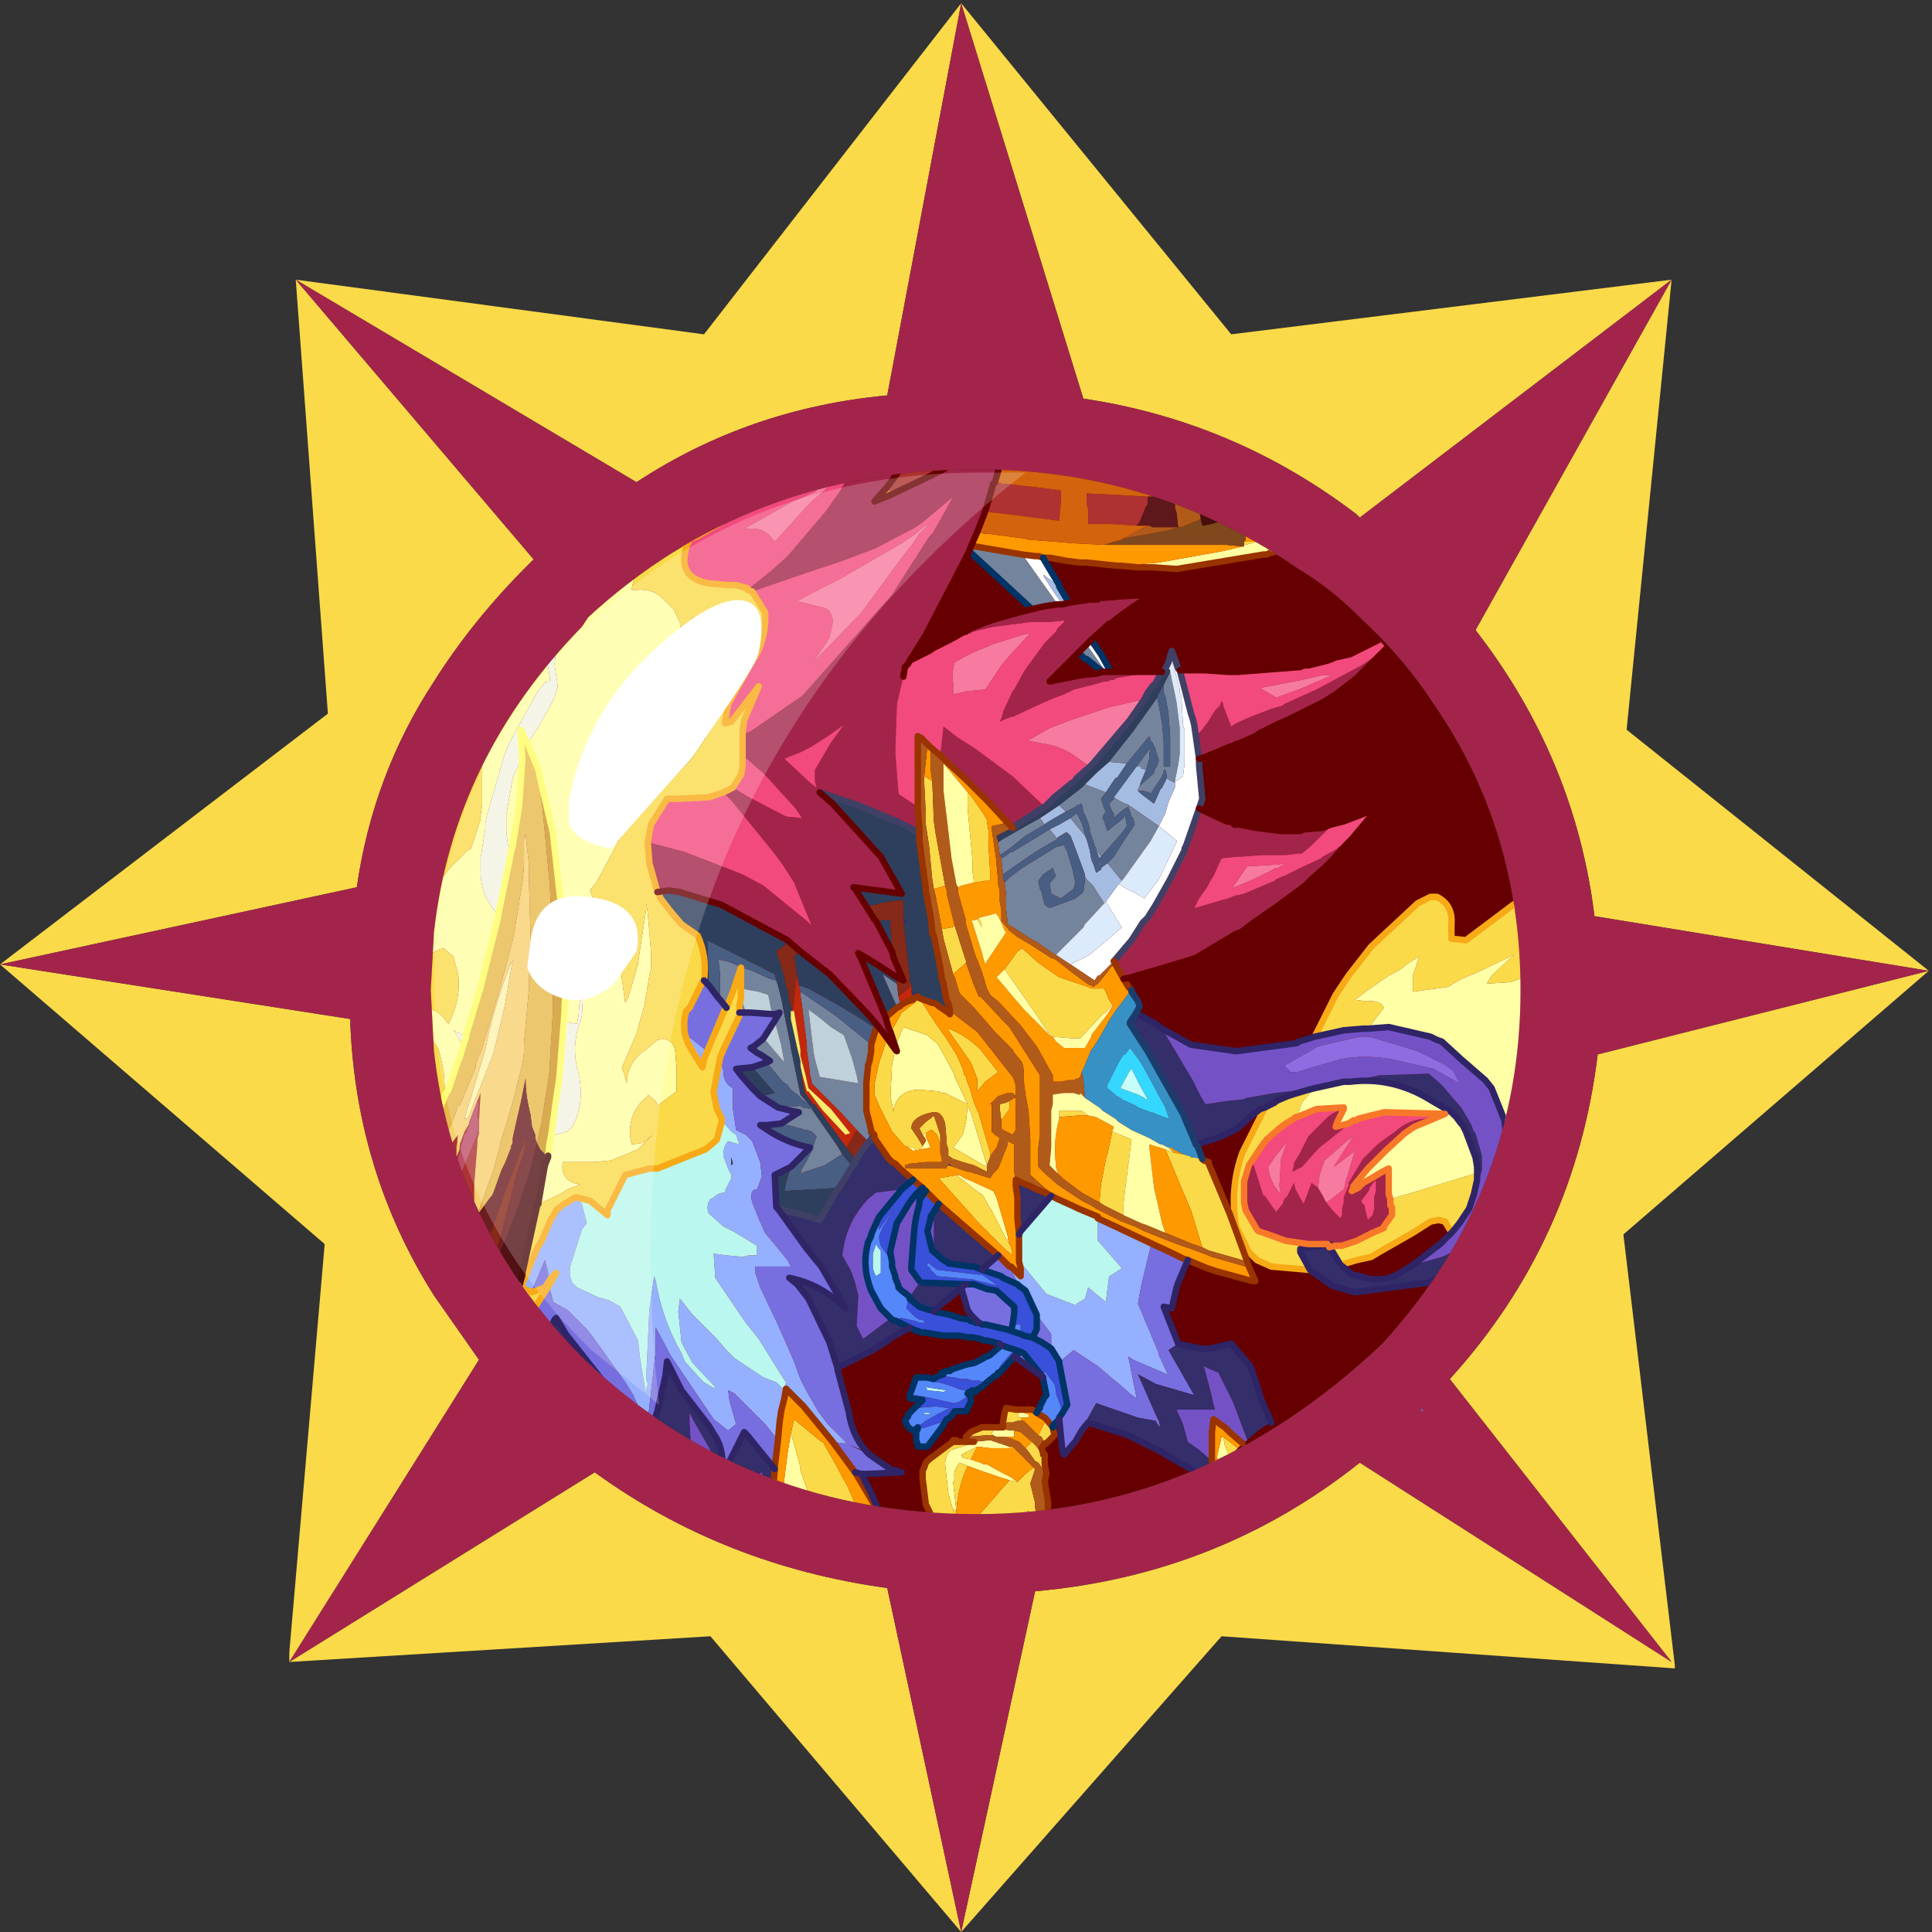 <?xml version="1.0" encoding="UTF-8" standalone="no"?>
<svg xmlns:ffdec="https://www.free-decompiler.com/flash" xmlns:xlink="http://www.w3.org/1999/xlink" ffdec:objectType="frame" height="30.05px" width="30.05px" xmlns="http://www.w3.org/2000/svg">
  <rect width="100%" height="100%" fill="#333333" stroke="none"/>
  <g transform="matrix(1.0, 0.0, 0.0, 1.0, 0.05, 0.0)">
    <use ffdec:characterId="1" height="30.0" transform="matrix(1.0, 0.0, 0.0, 1.0, 0.0, 0.0)" width="30.0" xlink:href="#shape0"/>
    <use ffdec:characterId="8" height="30.0" transform="matrix(1.0, 0.0, 0.0, 1.0, -0.05, 0.05)" width="30.0" xlink:href="#sprite0"/>
  </g>
  <defs>
    <g id="shape0" transform="matrix(1.0, 0.0, 0.0, 1.0, 0.0, 0.0)">
      <path d="M0.0 0.0 L30.0 0.0 30.0 30.0 0.0 30.0 0.0 0.0" fill="#33cc66" fill-opacity="0.0" fill-rule="evenodd" stroke="none"/>
    </g>
    <g id="sprite0" transform="matrix(1.0, 0.0, 0.0, 1.0, 0.05, 0.0)">
      <use ffdec:characterId="7" height="60.0" transform="matrix(0.5, 0.0, 0.0, 0.5, -0.05, 0.0)" width="60.0" xlink:href="#sprite1"/>
    </g>
    <g id="sprite1" transform="matrix(1.0, 0.0, 0.0, 1.0, 0.0, 0.0)">
      <use ffdec:characterId="2" height="60.0" transform="matrix(1.0, 0.0, 0.0, 1.0, 0.0, 0.0)" width="60.0" xlink:href="#shape1"/>
      <use ffdec:characterId="5" height="33.6" transform="matrix(1.0, 0.0, 0.0, 1.0, 12.5, 13.8)" width="35.2" xlink:href="#sprite2"/>
      <use ffdec:characterId="6" height="29.0" transform="matrix(1.0, 0.0, 0.0, 1.0, 13.5, 14.6)" width="18.4" xlink:href="#shape4"/>
    </g>
    <g id="shape1" transform="matrix(1.0, 0.0, 0.0, 1.0, 0.0, 0.0)">
      <path d="M0.0 0.0 L60.0 0.0 60.0 60.0 0.0 60.0 0.0 0.0" fill="#33cc66" fill-opacity="0.0" fill-rule="evenodd" stroke="none"/>
      <path d="M50.6 22.6 L60.0 30.1 50.5 38.3 52.1 51.7 52.1 51.8 38.0 50.8 29.9 60.0 22.1 50.8 9.0 51.6 9.0 51.3 10.1 38.6 0.0 29.9 10.2 22.1 9.2 8.6 21.9 10.3 29.9 0.0 38.3 10.3 52.0 8.6 50.6 22.6 M42.2 15.9 Q38.4 13.0 33.7 12.3 L29.9 0.0 27.6 12.2 Q23.3 12.6 19.8 14.9 L9.2 8.6 16.6 17.3 16.4 17.5 Q14.7 19.2 13.5 21.1 11.6 24.0 11.1 27.5 L0.0 29.9 10.9 31.6 10.9 31.8 Q11.1 36.4 13.5 40.2 L14.9 42.2 9.0 51.6 18.5 45.7 Q22.5 48.6 27.6 49.3 L29.9 60.0 32.2 49.4 Q37.9 48.9 42.3 45.4 L52.0 51.6 45.1 42.8 Q49.0 38.5 49.7 32.7 L60.0 30.1 49.6 28.4 Q49.0 23.5 45.9 19.5 L52.0 8.6 42.3 16.0 42.2 15.9" fill="#fada49" fill-rule="evenodd" stroke="none"/>
      <path d="M42.3 19.1 Q43.7 20.4 44.6 21.8 47.3 25.7 47.3 30.7 47.3 37.0 43.0 41.7 37.4 47.0 30.4 47.0 23.3 47.0 18.3 42.3 L18.0 42.0 Q14.1 38.0 13.5 32.6 L13.4 30.7 13.5 28.9 Q14.1 23.5 18.1 19.4 L18.3 19.1 Q23.3 14.5 30.4 14.5 35.9 14.5 40.4 17.6 41.4 18.2 42.3 19.1" fill="#660000" fill-rule="evenodd" stroke="none"/>
      <path d="M42.3 19.1 Q41.4 18.2 40.4 17.6 35.9 14.5 30.4 14.5 23.3 14.5 18.3 19.1 L18.1 19.4 Q14.1 23.5 13.5 28.9 L13.4 30.7 13.5 32.6 Q14.1 38.0 18.0 42.0 L18.3 42.3 Q23.3 47.0 30.4 47.0 37.4 47.0 43.0 41.7 47.3 37.0 47.3 30.7 47.3 25.7 44.6 21.8 43.7 20.4 42.3 19.1 M42.2 15.9 L42.3 16.0 52.0 8.6 45.9 19.5 Q49.0 23.5 49.6 28.4 L60.0 30.1 49.7 32.7 Q49.0 38.5 45.1 42.8 L52.0 51.6 42.3 45.4 Q37.9 48.9 32.2 49.4 L29.9 60.0 27.6 49.3 Q22.5 48.6 18.5 45.7 L9.0 51.6 14.9 42.2 13.5 40.2 Q11.1 36.4 10.9 31.8 L10.9 31.6 0.0 29.9 11.1 27.5 Q11.6 24.0 13.5 21.1 14.7 19.2 16.4 17.5 L16.6 17.3 9.2 8.6 19.8 14.9 Q23.3 12.6 27.6 12.2 L29.9 0.0 33.7 12.3 Q38.4 13.0 42.2 15.9 M44.3 43.8 L44.2 43.7 44.2 43.8 44.3 43.8" fill="#a3244a" fill-rule="evenodd" stroke="none"/>
      <path d="M44.3 43.8 L44.2 43.8 44.2 43.7 44.3 43.8" fill="url(#gradient0)" fill-rule="evenodd" stroke="none"/>
    </g>
    <linearGradient gradientTransform="matrix(0.014, 0.0, 0.0, 0.01, 41.0, 51.8)" gradientUnits="userSpaceOnUse" id="gradient0" spreadMethod="pad" x1="-819.2" x2="819.2">
      <stop offset="0.0" stop-color="#65298e"/>
      <stop offset="1.0" stop-color="#9a6cc5"/>
    </linearGradient>
    <g id="sprite2" transform="matrix(1.0, 0.0, 0.0, 1.0, 0.9, 0.7)">
      <clipPath id="clipPath0" transform="matrix(1.0, 0.0, 0.0, 1.0, 0.0, 0.0)">
        <path d="M28.9 4.6 L31.2 7.3 Q33.9 11.2 33.9 16.2 33.9 22.5 29.6 27.2 24.0 32.5 17.0 32.5 9.9 32.5 4.9 27.8 L4.6 27.5 Q0.7 23.5 0.1 18.1 L0.0 16.2 0.1 14.4 Q0.7 9.0 4.7 4.9 L4.9 4.6 Q9.9 0.0 17.0 0.0 22.5 0.0 27.0 3.1 L28.9 4.6" fill="#663300" fill-rule="evenodd" stroke="none"/>
      </clipPath>
      <g clip-path="url(#clipPath0)">
        <use ffdec:characterId="4" height="33.6" transform="matrix(1.0, 0.0, 0.0, 1.0, -0.9, -0.7)" width="35.2" xlink:href="#shape3"/>
      </g>
    </g>
    <g id="shape3" transform="matrix(1.0, 0.0, 0.0, 1.0, 0.9, 0.7)">
      <path d="M18.3 24.6 L18.45 24.8 19.15 25.65 20.05 26.0 20.1 25.95 20.35 25.8 20.45 25.45 21.0 25.9 21.1 25.1 21.2 25.05 21.5 24.85 20.8 24.05 20.75 24.0 20.75 23.3 21.4 23.6 21.5 23.65 22.35 24.05 22.4 24.15 22.1 25.4 22.0 25.95 22.65 27.5 22.65 27.55 22.95 28.2 22.9 28.15 21.85 27.7 21.7 27.6 21.95 28.85 21.95 28.9 21.75 28.75 21.35 28.4 21.1 28.2 21.05 28.15 20.75 27.9 20.0 27.4 19.7 27.65 19.55 27.8 19.55 27.75 19.3 27.35 19.3 26.9 18.85 26.3 18.5 25.55 18.3 25.4 18.0 24.8 18.05 24.8 18.15 24.9 18.2 24.95 18.35 25.1 18.35 25.05 18.35 24.85 18.3 24.65 18.3 24.6 M9.0 18.3 L9.1 18.7 Q9.1 19.1 9.4 19.25 L9.4 19.6 9.4 19.9 9.5 20.55 9.8 20.7 10.0 20.9 10.25 21.55 10.3 22.0 10.15 22.4 Q9.9 22.4 10.0 22.8 L10.2 23.3 10.4 23.75 10.65 24.05 11.1 24.6 11.2 24.8 10.4 24.8 10.1 24.8 10.1 25.0 10.25 25.45 10.75 26.5 11.15 27.4 11.3 27.75 11.5 28.3 11.65 28.6 12.05 29.3 12.35 29.7 12.9 30.25 12.95 30.3 12.8 30.3 12.5 30.25 11.6 29.15 11.55 29.1 11.05 28.6 11.0 28.9 10.9 29.3 10.85 29.65 10.8 30.2 10.4 29.7 9.65 28.95 9.45 28.75 9.25 28.65 9.3 29.0 9.5 29.7 9.25 29.9 8.8 29.55 7.45 27.55 7.0 26.7 7.0 27.4 6.75 29.6 6.7 29.7 6.3 28.8 6.05 28.4 5.05 27.0 4.85 26.75 4.25 26.15 3.8 25.9 3.8 25.85 3.7 25.5 3.7 25.35 3.9 25.0 3.75 25.15 3.65 25.3 3.65 25.0 3.55 24.6 3.15 25.55 3.15 25.6 2.8 25.45 3.3 24.25 3.45 24.0 3.75 23.3 3.8 23.25 3.9 23.05 4.15 22.85 4.25 22.8 4.4 22.7 4.5 22.65 4.55 22.65 4.7 22.85 4.85 23.45 4.7 23.65 4.4 24.6 Q4.25 24.95 4.4 25.3 L4.55 25.45 5.2 25.75 5.55 25.85 5.9 26.05 6.45 27.1 6.5 27.6 6.7 28.8 6.7 28.65 6.75 28.45 6.7 28.3 6.8 26.15 6.95 25.1 7.0 25.25 Q7.2 26.45 7.8 27.5 L7.9 27.75 8.35 28.25 8.5 28.4 8.75 28.55 8.9 28.6 8.15 27.8 7.9 27.35 7.8 27.15 7.7 26.2 7.75 25.8 8.15 26.3 8.9 27.05 9.2 27.4 9.45 27.65 10.35 28.25 10.75 28.4 11.0 28.65 11.05 28.4 10.95 28.25 10.2 27.05 9.8 26.55 8.95 25.3 8.85 25.15 8.8 24.4 9.2 24.45 9.7 24.5 9.9 24.45 10.15 24.45 10.15 24.15 9.4 23.7 9.3 23.65 9.1 23.55 8.65 23.15 Q8.55 22.9 8.7 22.7 L8.8 22.65 Q8.95 22.5 9.15 22.5 L9.15 22.45 9.35 22.05 9.35 21.95 9.25 21.75 9.1 21.35 Q9.1 21.05 9.25 20.9 L9.6 21.0 9.5 20.7 9.35 20.6 9.05 20.25 9.05 20.2 8.8 19.35 9.0 18.3 M7.9 17.55 L8.6 18.1 8.5 18.35 8.45 18.6 8.2 18.2 8.0 17.85 7.9 17.55 M9.35 21.65 L9.4 21.6 9.35 21.4 9.35 21.65" fill="#95b0ff" fill-rule="evenodd" stroke="none"/>
      <path d="M23.55 24.6 L23.25 25.3 23.2 25.45 23.05 26.1 22.8 26.05 23.25 27.2 22.95 27.4 23.75 28.8 22.55 28.45 22.0 28.15 22.55 29.4 22.65 29.6 22.7 29.8 22.6 29.7 22.55 29.6 22.0 29.5 20.7 29.05 20.2 29.95 20.05 30.25 20.0 30.3 19.7 30.65 19.65 30.55 19.55 29.55 19.55 29.5 19.65 29.35 19.8 29.1 19.55 27.8 19.7 27.65 20.0 27.4 20.75 27.9 21.05 28.15 21.1 28.2 21.35 28.4 21.75 28.75 21.95 28.9 21.95 28.85 21.7 27.6 21.85 27.7 22.9 28.15 22.95 28.2 22.65 27.55 22.65 27.5 22.0 25.95 22.1 25.4 22.4 24.15 22.35 24.05 23.1 24.4 23.4 24.55 23.55 24.6 M19.05 28.25 L18.85 28.1 18.3 27.7 18.15 27.6 18.35 27.45 18.45 27.5 19.05 28.25 M12.65 27.95 L12.65 28.0 13.0 29.3 Q13.1 30.05 13.55 30.55 L13.0 30.35 13.35 30.5 13.65 30.65 14.3 31.1 14.65 31.2 13.6 31.25 13.4 31.25 13.2 31.2 13.05 31.0 12.5 30.25 12.8 30.3 12.95 30.3 12.9 30.25 12.35 29.7 12.05 29.3 11.65 28.6 11.5 28.3 11.3 27.75 11.15 27.4 10.75 26.5 10.25 25.45 10.1 25.0 10.1 24.8 10.4 24.8 11.2 24.8 11.1 24.6 10.65 24.05 10.4 23.75 10.2 23.3 10.0 22.8 Q9.9 22.4 10.15 22.4 L10.3 22.0 10.25 21.55 10.0 20.9 9.8 20.7 9.5 20.55 9.4 19.9 9.4 19.6 9.4 19.25 Q9.1 19.1 9.1 18.7 L9.0 18.3 9.1 18.05 9.6 17.0 9.6 16.9 9.8 16.9 9.95 16.9 10.65 16.95 10.7 16.95 10.85 16.9 10.7 17.15 10.35 17.7 10.3 17.75 10.05 17.95 9.95 18.0 10.15 18.15 10.25 18.2 10.55 18.4 10.45 18.45 10.0 18.6 9.5 18.65 9.65 18.85 10.0 19.25 10.25 19.5 10.8 19.85 11.2 19.95 11.45 20.0 10.9 20.35 10.45 20.4 10.25 20.4 10.4 20.5 Q11.05 20.95 11.8 21.1 L11.75 21.15 11.4 21.5 11.2 21.7 10.7 21.95 10.75 22.95 10.8 23.0 11.7 24.25 12.15 24.8 12.9 26.1 Q12.15 25.35 11.15 25.15 L11.4 25.35 11.75 25.8 12.4 27.15 12.65 27.95 M6.55 30.6 L6.35 30.45 6.25 30.0 5.95 29.2 5.9 29.1 5.7 28.8 4.2 26.9 3.9 26.4 3.85 26.45 3.75 26.7 3.6 27.0 3.5 27.3 3.15 26.85 3.0 26.45 3.7 25.35 3.7 25.5 3.8 25.85 3.8 25.9 4.25 26.15 4.85 26.75 5.05 27.0 6.05 28.4 6.3 28.8 6.7 29.7 6.75 29.6 7.0 27.4 7.0 26.7 7.45 27.55 8.8 29.55 9.25 29.9 9.5 29.7 9.3 29.0 9.25 28.65 9.45 28.75 9.65 28.95 10.4 29.7 10.8 30.2 10.7 31.05 10.7 31.1 9.85 30.05 9.75 29.95 9.6 30.25 9.35 30.75 9.1 31.2 9.05 31.25 9.05 31.2 Q9.15 30.5 8.8 30.0 L8.65 29.75 7.8 28.65 7.35 27.75 7.3 28.2 7.05 29.3 6.8 30.05 6.7 29.7 6.65 29.95 6.6 30.2 6.55 30.6 M18.0 24.8 L18.3 25.4 18.25 25.35 17.8 25.15 17.75 25.1 17.45 25.0 17.15 24.9 17.2 24.85 17.65 24.45 18.0 24.8 M18.85 26.3 L19.3 26.9 19.3 27.35 19.0 27.15 18.7 27.0 18.75 26.95 18.85 26.75 18.85 26.6 18.85 26.3 M9.0 16.5 L9.2 16.75 9.15 16.8 8.6 18.1 7.9 17.55 Q7.85 17.15 7.95 16.85 L8.05 16.75 8.45 15.95 8.5 15.9 8.65 16.05 8.95 16.45 9.0 16.5 M3.15 25.6 L3.15 25.55 3.55 24.6 3.65 25.0 3.65 25.3 3.55 25.45 3.15 25.6 M16.65 25.35 L16.8 25.35 16.9 25.35 17.3 25.5 17.6 25.55 17.65 25.6 18.15 26.05 18.15 26.25 18.1 26.6 18.05 26.8 17.9 26.75 17.25 26.6 17.15 26.6 17.05 26.55 16.8 26.3 16.7 26.15 16.5 25.45 16.65 25.35" fill="#776fe0" fill-rule="evenodd" stroke="none"/>
      <path d="M20.75 23.3 L20.75 24.0 20.8 24.05 21.5 24.85 21.2 25.05 21.1 25.1 21.0 25.9 20.45 25.45 20.35 25.8 20.1 25.95 20.05 26.0 19.15 25.65 18.45 24.8 18.3 24.6 18.3 24.3 18.3 23.95 18.3 23.8 18.35 23.7 19.3 22.6 19.5 22.7 20.05 22.95 20.15 23.0 20.75 23.25 20.75 23.3 M9.05 20.25 L9.35 20.6 9.5 20.7 9.6 21.0 9.25 20.9 Q9.1 21.05 9.1 21.35 L9.25 21.75 9.35 21.95 9.35 22.05 9.15 22.45 9.15 22.5 Q8.95 22.5 8.8 22.65 L8.7 22.7 Q8.55 22.9 8.65 23.15 L9.1 23.55 9.3 23.65 9.4 23.7 10.15 24.15 10.15 24.45 9.9 24.45 9.7 24.5 9.2 24.45 8.8 24.4 8.85 25.15 8.95 25.3 9.8 26.55 10.2 27.05 10.95 28.25 11.05 28.4 11.0 28.65 10.75 28.4 10.35 28.25 9.45 27.65 9.2 27.4 8.9 27.05 8.15 26.3 7.75 25.8 7.7 26.2 7.8 27.15 7.9 27.35 8.15 27.8 8.9 28.6 8.75 28.55 8.5 28.4 8.35 28.25 7.9 27.75 7.8 27.5 Q7.2 26.45 7.0 25.25 L6.95 25.1 6.8 26.15 6.7 28.3 6.75 28.45 6.7 28.65 6.7 28.8 6.5 27.6 6.45 27.1 5.9 26.05 5.55 25.85 5.2 25.75 4.55 25.45 4.4 25.3 Q4.25 24.95 4.4 24.6 L4.7 23.65 4.85 23.45 4.7 22.85 4.55 22.65 4.95 22.75 5.5 23.2 5.5 23.05 5.95 22.15 6.0 22.05 6.05 21.95 6.8 21.75 7.05 21.75 8.55 21.15 8.85 20.9 8.9 20.85 9.05 20.3 9.05 20.25 M9.05 20.2 L8.9 19.9 8.8 19.4 8.8 19.35 9.05 20.2 M13.8 24.25 L13.85 24.1 13.95 24.25 14.0 24.3 14.0 24.8 14.0 25.0 13.85 25.1 13.8 25.0 13.75 24.85 13.75 24.7 13.75 24.55 13.75 24.4 13.8 24.25 M15.5 29.35 L15.55 29.4 15.45 29.4 15.35 29.4 15.35 29.35 15.5 29.35 M15.95 28.7 L15.45 28.65 15.4 28.55 16.05 28.65 15.95 28.7" fill="#baf7ee" fill-rule="evenodd" stroke="none"/>
      <path d="M21.95 16.9 L22.0 16.95 22.55 17.25 22.75 17.4 23.7 19.0 23.95 19.5 24.1 19.75 24.75 19.65 25.25 19.6 25.4 19.55 26.25 19.4 27.15 19.3 27.5 19.25 27.3 19.3 26.8 19.45 26.65 19.5 26.3 19.65 26.25 19.7 25.95 19.85 25.8 19.9 25.6 20.05 25.1 20.5 24.6 20.75 24.0 20.95 23.8 21.0 23.4 20.05 22.3 18.1 21.75 17.25 21.75 17.2 21.95 16.9 M32.4 24.05 L32.3 24.15 32.25 24.2 31.95 24.5 31.7 24.75 31.3 25.15 31.15 25.25 31.05 25.3 28.75 25.6 28.05 25.4 27.55 25.05 27.35 24.9 27.05 24.35 27.05 24.25 27.25 24.2 27.35 24.2 27.65 24.15 27.9 24.1 27.95 24.1 27.95 24.2 28.0 24.25 28.3 24.75 28.5 24.9 28.55 24.95 28.6 25.0 28.7 25.05 28.9 25.1 Q29.45 25.3 29.95 25.1 L30.15 25.0 30.55 24.75 31.45 24.5 32.1 24.2 32.2 24.15 32.4 24.05 M23.25 27.2 L23.95 27.35 24.25 27.35 24.9 27.2 25.5 27.9 25.75 28.65 25.8 28.85 26.15 29.65 Q25.75 29.85 25.4 30.2 L24.95 29.0 24.5 28.1 24.25 28.0 24.05 27.9 24.25 28.65 24.3 28.85 24.35 29.1 24.4 29.25 24.25 29.25 24.0 29.25 23.2 29.25 23.4 29.7 23.55 30.25 23.9 30.5 24.3 30.85 24.3 30.9 24.35 31.25 24.1 31.45 23.65 31.1 23.2 30.85 22.7 30.55 21.7 30.05 20.45 29.65 20.25 29.9 20.05 30.25 20.2 29.95 20.7 29.05 22.0 29.5 22.55 29.6 22.6 29.7 22.7 29.8 22.65 29.6 22.55 29.4 22.0 28.15 22.55 28.45 23.75 28.8 22.95 27.4 23.25 27.2 M14.9 26.7 L14.35 27.0 14.15 27.15 13.75 27.4 12.65 27.95 12.4 27.15 11.75 25.8 11.4 25.35 11.15 25.15 Q12.15 25.35 12.9 26.1 L12.15 24.8 11.7 24.25 10.8 23.0 11.6 23.2 12.1 23.35 12.65 22.4 12.7 22.35 13.1 21.7 13.15 21.6 13.2 21.6 13.2 21.5 13.6 20.95 13.55 20.9 13.7 20.85 13.75 20.75 13.7 20.6 13.8 20.7 13.8 20.8 14.25 21.45 14.35 21.55 14.45 21.6 14.6 21.75 14.65 21.8 15.0 22.1 14.65 22.4 13.85 22.5 13.6 22.7 Q13.0 23.35 12.85 24.15 L12.8 24.45 13.0 24.8 13.1 25.0 13.2 25.3 13.3 25.7 13.25 26.65 13.45 27.05 13.85 26.75 14.25 26.45 14.3 26.4 14.35 26.45 14.5 26.5 14.9 26.7 M13.4 31.25 L13.7 31.85 14.0 32.55 13.35 31.45 13.2 31.2 13.4 31.25 M14.1 32.7 L14.15 32.8 14.1 32.75 14.1 32.7 M10.35 32.8 L10.1 32.8 9.05 32.25 8.65 32.05 8.35 31.7 8.25 31.6 7.4 30.7 7.35 30.75 7.1 31.05 6.55 30.65 6.55 30.6 6.6 30.2 6.65 29.95 6.7 29.7 6.8 30.05 7.05 29.3 7.3 28.2 7.35 27.75 7.8 28.65 8.65 29.75 8.8 30.0 Q9.15 30.5 9.05 31.2 L8.75 30.6 8.15 29.55 8.05 29.35 8.05 29.5 8.05 29.6 8.1 30.5 8.15 30.6 8.6 31.05 8.65 31.15 8.7 31.2 8.85 31.3 10.2 32.65 10.35 32.8 M6.35 30.45 L5.9 30.1 5.4 29.6 4.55 28.5 4.45 28.55 3.95 27.9 3.95 27.65 4.0 27.0 3.75 26.7 3.85 26.45 3.9 26.4 4.2 26.9 5.7 28.8 5.9 29.1 5.95 29.2 5.0 28.15 4.0 27.0 5.0 28.15 5.95 29.2 6.25 30.0 6.35 30.45 M28.55 19.05 L29.5 18.85 31.0 18.8 31.05 18.8 31.45 19.15 32.05 19.85 32.35 20.35 32.45 20.6 32.5 20.65 32.7 21.35 32.7 21.45 32.7 21.7 32.7 21.8 32.45 22.55 32.55 22.1 32.55 21.85 32.55 21.7 32.5 21.4 32.2 20.6 32.1 20.4 32.05 20.35 31.9 20.15 31.75 20.0 30.9 19.5 Q29.8 18.9 28.6 19.05 L28.55 19.05 M19.3 22.6 L18.35 23.7 18.3 23.8 18.25 23.3 18.25 23.1 18.25 22.9 18.25 22.65 18.2 22.3 18.2 22.1 18.3 22.15 18.65 22.3 18.85 22.4 19.1 22.5 19.3 22.6 M16.1 21.65 L16.1 21.6 16.25 21.7 16.1 21.65 M14.95 16.25 L15.0 16.25 15.1 16.3 15.3 16.4 15.55 16.55 15.6 16.6 15.2 16.45 15.15 16.4 15.05 16.45 15.0 16.45 14.95 16.25 M14.7 13.95 L14.8 14.05 14.8 14.1 14.7 14.05 14.7 13.95 M13.6 20.95 L13.7 20.85 13.6 20.95 M15.3 22.35 L15.4 22.45 15.35 22.5 15.2 22.75 15.05 22.6 15.3 22.35 M15.8 22.85 L16.95 23.85 17.65 24.45 17.2 24.85 17.15 24.9 16.9 24.8 16.8 24.8 16.1 24.7 16.05 24.65 15.95 24.6 15.6 24.3 15.65 24.1 15.65 23.65 15.65 23.45 15.65 23.4 15.55 23.25 15.8 22.85 M14.9 25.75 L15.0 25.6 15.2 25.3 15.25 25.25 15.3 25.3 15.35 25.3 16.65 25.35 16.5 25.45 16.35 25.6 16.05 25.85 15.9 25.95 15.65 26.2 15.6 26.15 15.5 26.15 15.2 26.05 14.9 25.8 14.9 25.75 M10.7 31.1 L10.6 32.4 10.55 32.75 10.55 32.8 10.3 31.2 10.1 31.35 9.7 31.45 9.2 31.4 9.15 31.35 9.1 31.2 9.35 30.75 9.6 30.25 9.75 29.95 9.85 30.05 10.7 31.1 M7.4 30.7 L7.2 30.5 6.8 30.1 6.8 30.05 6.8 30.1 7.2 30.5 7.4 30.7 M5.9 30.1 L6.25 30.0 5.9 30.1 M6.55 30.65 L6.8 30.1 6.65 29.95 6.8 30.1 6.55 30.65" fill="#342e6b" fill-rule="evenodd" stroke="none"/>
      <path d="M22.75 17.4 L23.2 17.65 23.65 17.9 25.05 18.1 26.95 17.85 27.0 17.8 27.5 17.65 28.4 17.45 29.0 17.4 29.15 17.4 29.8 17.35 31.1 17.65 31.3 17.75 31.45 17.8 32.05 18.35 32.8 19.0 33.0 19.25 33.4 20.25 33.45 20.75 33.45 21.6 33.4 21.7 33.4 21.75 33.25 22.4 32.75 23.5 32.55 23.8 32.4 24.05 32.2 24.15 32.1 24.2 31.45 24.5 30.55 24.75 31.4 24.1 31.55 23.95 31.6 23.9 31.8 23.7 32.0 23.45 32.3 23.0 32.45 22.55 32.7 21.8 32.7 21.7 32.7 21.45 32.7 21.35 32.5 20.65 32.45 20.6 32.35 20.35 32.05 19.85 31.45 19.15 31.05 18.8 31.0 18.8 29.5 18.85 28.55 19.05 28.4 19.05 27.5 19.25 27.15 19.3 26.25 19.4 25.4 19.55 25.25 19.6 24.75 19.65 24.1 19.75 23.95 19.5 23.7 19.0 22.75 17.4 M25.4 30.2 L25.25 30.3 25.2 30.25 24.85 29.95 24.7 29.8 24.55 29.7 24.5 29.65 24.35 29.55 24.3 29.95 24.3 30.0 24.3 30.65 24.3 30.75 24.3 30.85 23.9 30.5 23.55 30.25 23.4 29.7 23.2 29.25 24.0 29.25 24.25 29.25 24.4 29.25 24.35 29.1 24.3 28.85 24.25 28.65 24.05 27.9 24.25 28.0 24.5 28.1 24.95 29.0 25.4 30.2 M10.55 32.8 L10.35 32.8 10.2 32.65 8.85 31.3 8.7 31.2 8.65 31.15 8.6 31.05 8.15 30.6 8.1 30.5 8.05 29.6 8.05 29.5 8.05 29.35 8.15 29.55 8.75 30.6 9.05 31.2 9.05 31.25 9.1 31.2 9.15 31.35 9.2 31.4 9.7 31.45 10.1 31.35 10.3 31.2 10.55 32.8 M5.4 29.6 L5.15 29.35 4.45 28.55 4.55 28.5 5.4 29.6 M27.6 17.95 L27.35 18.1 26.55 18.55 26.7 18.7 26.75 18.75 26.95 18.75 27.6 18.55 27.95 18.45 28.3 18.35 Q29.05 18.2 29.9 18.35 L31.2 18.65 32.0 19.1 31.8 18.7 31.5 18.5 30.7 18.1 29.2 17.65 28.9 17.65 27.6 17.95 M14.35 24.65 L14.3 24.4 14.3 24.3 14.5 23.45 14.9 22.8 15.05 22.6 15.2 22.75 15.2 22.85 15.1 23.25 15.05 23.55 15.0 24.15 14.95 24.8 14.95 24.9 15.2 25.25 15.25 25.25 15.2 25.3 15.0 25.6 14.9 25.75 14.85 25.7 14.65 25.55 14.55 25.45 14.55 25.4 14.45 25.15 14.45 25.1 14.35 24.8 14.35 24.65 M14.3 26.4 L14.25 26.45 13.85 26.75 13.45 27.05 13.25 26.65 13.3 25.7 13.2 25.3 13.1 25.0 13.0 24.8 12.8 24.45 12.85 24.15 Q13.0 23.35 13.6 22.7 L13.85 22.5 14.65 22.4 13.95 23.25 13.9 23.35 13.7 23.8 13.7 23.85 13.6 24.05 13.55 24.3 Q13.45 24.9 13.7 25.55 L14.0 26.1 14.15 26.25 14.3 26.4 M15.6 24.3 L15.45 23.7 15.55 23.3 15.55 23.25 15.65 23.4 15.65 23.45 15.65 23.65 15.65 24.1 15.6 24.3" fill="#7452c6" fill-rule="evenodd" stroke="none"/>
      <path d="M19.1 2.85 L19.55 3.6 19.5 3.6 19.15 3.35 19.1 3.3 19.05 3.3 19.4 3.85 19.55 4.05 19.65 4.2 19.5 4.2 18.4 2.65 18.8 2.7 18.85 2.75 19.0 2.8 19.1 2.85 M23.0 5.8 L23.05 5.65 23.15 5.9 23.25 6.2 23.3 6.25 23.65 7.6 23.7 7.75 23.75 7.95 23.8 8.3 23.9 9.0 23.9 9.2 24.0 10.25 23.9 10.55 23.5 11.7 23.45 11.8 23.45 11.85 23.0 12.75 22.55 13.55 22.3 13.95 22.15 14.1 21.8 14.65 21.25 15.3 20.8 15.75 20.75 15.75 20.65 15.9 19.9 15.4 20.5 15.1 21.15 14.55 21.5 14.25 21.4 14.1 21.25 13.85 21.0 13.45 21.4 12.9 21.65 13.05 21.75 13.1 21.95 13.2 22.2 13.35 22.65 12.75 23.2 11.6 23.2 11.55 22.9 11.3 22.65 11.1 22.85 10.7 22.95 10.35 23.15 9.9 23.15 9.75 23.15 9.7 23.2 9.7 23.4 9.55 23.45 9.15 23.45 8.85 23.45 8.75 23.45 8.1 23.4 7.95 23.35 7.05 23.3 6.95 23.3 6.85 23.15 6.25 23.0 5.8 M20.4 5.45 L20.45 5.4 20.55 5.5 21.05 6.2 21.05 6.25 21.1 6.3 21.0 6.3 20.4 5.45" fill="#ffffff" fill-rule="evenodd" stroke="none"/>
      <path d="M19.05 2.75 L19.1 2.85 19.0 2.8 18.85 2.75 18.8 2.7 18.9 2.7 19.05 2.75 M19.55 3.6 L19.55 3.65 19.85 4.15 19.65 4.2 19.55 4.05 19.4 3.85 19.05 3.3 19.1 3.3 19.15 3.35 19.5 3.6 19.55 3.6 M20.55 5.3 L20.85 5.75 21.15 6.3 21.1 6.3 21.05 6.25 21.05 6.2 20.55 5.5 20.45 5.4 20.55 5.3 M20.4 5.9 L20.35 5.9 20.15 5.7 20.4 5.9 M21.1 9.1 L21.65 9.15 21.35 9.6 21.3 9.6 21.0 10.05 20.35 9.8 20.7 9.45 21.1 9.1 M22.05 9.85 L22.0 9.95 22.0 10.0 22.1 10.1 22.3 10.25 22.5 10.4 22.7 9.95 22.75 9.9 22.8 9.8 22.9 9.6 22.95 9.65 23.15 9.75 23.15 9.9 22.95 10.35 22.85 10.7 22.65 11.1 21.65 10.4 21.6 10.4 21.4 10.3 21.25 10.2 21.95 9.25 22.1 9.25 22.1 9.3 22.25 9.35 22.1 9.7 22.05 9.85 M18.95 10.85 L19.25 10.65 19.55 10.45 19.75 10.65 19.4 10.85 19.15 11.0 19.1 11.05 18.95 10.85 M20.85 12.05 L20.8 12.1 20.85 12.4 21.05 12.25 21.5 12.8 21.45 12.85 21.4 12.9 21.0 13.45 20.95 13.5 20.6 12.95 20.4 12.75 20.35 12.65 20.35 12.6 20.0 11.65 19.9 11.4 19.8 11.3 19.75 11.3 19.5 11.45 19.5 11.5 19.25 11.2 19.55 11.05 19.9 10.85 20.35 11.4 20.4 11.5 20.5 11.85 20.55 12.15 20.6 12.25 20.7 12.55 20.85 12.45 20.85 12.4 20.8 12.25 20.8 12.1 20.7 11.85 20.85 12.05" fill="#a4bce2" fill-rule="evenodd" stroke="none"/>
      <path d="M16.75 2.55 L16.8 2.4 16.95 2.4 18.4 2.65 19.5 4.2 19.15 4.25 18.9 4.3 18.7 4.35 16.75 2.55 M16.7 32.8 L16.35 32.8 16.45 32.75 16.7 32.8 M20.9 6.3 L20.4 5.9 20.15 5.7 20.4 5.45 21.0 6.3 20.9 6.3 M22.8 6.7 L23.0 6.3 23.15 7.0 23.2 7.25 23.3 8.05 23.3 8.15 23.3 8.85 23.25 9.2 23.15 9.7 23.15 9.75 22.95 9.65 22.9 9.6 22.9 9.55 22.85 9.35 22.8 9.35 22.8 9.4 22.75 9.55 22.45 10.0 22.4 10.1 22.35 10.05 22.15 10.0 22.0 10.0 22.0 9.95 22.05 9.85 22.5 9.45 22.5 9.4 22.6 9.2 22.65 9.05 22.55 8.75 22.55 8.7 22.45 8.5 22.4 8.45 22.35 8.3 21.65 9.15 21.1 9.1 21.85 8.15 22.6 7.1 22.75 7.9 22.8 8.5 22.8 9.25 22.95 9.25 23.0 9.25 23.0 9.15 23.0 8.35 23.0 8.3 22.95 7.65 22.95 7.6 22.85 7.05 22.8 6.95 22.8 6.7 M17.65 11.6 L17.8 11.5 18.5 11.1 18.95 10.85 19.1 11.05 18.5 11.4 18.0 11.8 17.7 12.0 17.65 11.6 M19.55 10.45 L20.25 9.9 20.35 9.8 21.0 10.05 20.85 10.25 20.9 10.4 20.95 10.55 21.0 10.65 20.9 10.8 20.9 10.85 20.95 10.95 21.0 11.1 21.05 11.25 21.55 10.85 21.6 10.75 21.65 11.05 21.65 11.1 21.55 11.25 20.85 12.05 20.7 11.85 20.7 11.8 20.65 11.7 20.5 11.25 20.5 11.15 20.4 10.85 20.3 10.65 20.25 10.4 20.1 10.45 20.05 10.5 19.75 10.65 19.55 10.45 M22.25 9.35 L22.1 9.3 22.1 9.25 21.95 9.25 22.25 8.85 22.4 8.65 22.35 8.85 22.35 9.0 22.25 9.35 M21.25 10.2 L21.4 10.3 21.6 10.4 21.65 10.4 22.65 11.1 22.4 11.55 21.65 12.6 21.5 12.8 21.05 12.25 21.25 12.05 21.5 11.65 21.9 11.05 21.85 10.85 21.8 10.8 21.7 10.5 21.6 10.55 21.35 10.75 21.25 10.85 21.25 10.7 21.2 10.65 21.1 10.4 21.25 10.25 21.25 10.2 M17.75 12.1 L17.85 12.05 18.05 11.9 18.1 11.9 19.25 11.2 19.5 11.5 Q18.85 11.85 18.3 12.25 L17.8 12.6 17.75 12.1 M19.9 10.85 L19.95 10.8 20.1 10.7 20.25 11.0 20.35 11.35 20.4 11.5 20.35 11.4 19.9 10.85 M17.85 12.85 L18.0 12.7 18.4 12.4 19.45 11.75 19.65 11.7 19.7 11.7 19.8 11.9 19.95 12.4 20.05 12.85 20.0 13.05 19.6 13.35 19.3 13.2 19.25 12.9 19.4 12.7 19.45 12.65 19.4 12.55 19.35 12.4 19.05 12.6 18.9 12.8 18.95 13.05 19.0 13.15 19.1 13.55 19.25 13.65 20.05 13.35 20.3 13.15 20.35 12.8 20.35 12.65 20.4 12.75 20.6 12.95 20.95 13.5 20.35 14.15 20.3 14.25 19.45 15.1 19.35 15.05 18.85 14.7 18.65 14.6 18.05 14.2 18.0 14.2 18.0 14.15 17.95 14.15 17.9 13.7 17.9 13.25 17.85 12.85 M9.0 16.5 L9.0 16.3 9.0 15.7 8.95 15.25 9.2 15.3 9.35 15.35 9.7 15.5 10.0 15.6 10.55 15.85 10.75 15.9 10.8 16.05 10.9 16.45 11.2 17.95 11.2 18.0 11.5 19.45 11.8 19.8 11.55 19.6 11.4 19.45 11.2 19.3 11.1 19.15 10.95 19.05 10.45 18.45 10.55 18.4 10.25 18.2 10.05 17.95 10.3 17.75 10.35 17.7 10.45 17.8 10.7 18.1 11.0 18.45 10.9 17.9 10.7 17.15 10.85 16.9 10.7 16.95 10.65 16.95 10.6 16.85 10.5 16.35 10.2 16.25 9.65 16.15 9.65 15.5 9.4 16.25 9.2 16.75 9.0 16.5 M9.65 16.45 L9.8 16.9 9.6 16.9 9.6 16.7 9.65 16.45 M13.25 20.55 L12.75 20.0 12.1 19.35 11.9 19.15 11.85 19.1 11.85 19.05 11.8 18.85 11.75 18.4 11.7 18.1 11.7 17.9 11.55 16.7 11.5 16.35 11.5 16.25 12.6 17.0 13.65 17.85 13.7 17.9 13.7 18.1 13.65 18.4 13.6 18.55 13.6 18.6 13.55 19.1 13.55 19.15 13.55 19.95 13.7 20.55 13.7 20.6 13.75 20.75 13.7 20.85 13.55 20.9 13.55 20.85 13.25 20.55 M12.45 17.35 L12.15 17.1 11.75 16.8 11.85 17.65 11.9 18.05 11.9 18.1 11.95 18.35 12.1 18.9 13.3 19.1 13.25 18.85 13.1 18.3 12.85 17.6 12.45 17.35 M14.55 16.4 L14.6 16.6 14.6 16.7 14.5 16.75 14.5 16.7 14.4 16.5 14.05 15.7 14.5 16.0 14.55 16.4 M10.8 19.85 L11.5 19.8 11.55 19.85 11.85 19.9 12.65 21.05 12.8 21.3 12.25 21.65 11.5 21.9 11.55 21.75 11.7 21.5 11.85 21.2 12.0 20.75 11.85 20.6 11.7 20.55 11.65 20.55 11.3 20.45 10.9 20.35 11.45 20.0 11.2 19.95 10.8 19.85" fill="#74849d" fill-rule="evenodd" stroke="none"/>
      <path d="M22.8 6.7 L22.8 6.95 22.85 7.05 22.95 7.6 22.95 7.65 23.0 8.3 23.0 8.35 23.0 9.15 23.0 9.25 22.95 9.25 22.8 9.25 22.8 8.5 22.75 7.9 22.6 7.1 22.6 7.05 22.8 6.7 M21.65 9.15 L22.35 8.3 22.4 8.45 22.45 8.5 22.55 8.7 22.55 8.75 22.65 9.05 22.6 9.2 22.5 9.4 22.5 9.45 22.05 9.85 22.1 9.7 22.25 9.35 22.35 9.0 22.35 8.85 22.4 8.65 22.25 8.85 21.95 9.25 21.25 10.2 21.25 10.25 21.1 10.4 21.2 10.65 21.25 10.7 21.25 10.85 21.35 10.75 21.6 10.55 21.7 10.5 21.8 10.8 21.85 10.85 21.9 11.05 21.5 11.65 21.25 12.05 21.05 12.25 20.85 12.4 20.8 12.1 20.85 12.05 21.55 11.25 21.65 11.1 21.65 11.05 21.6 10.75 21.55 10.85 21.05 11.25 21.0 11.1 20.95 10.95 20.9 10.85 20.9 10.8 21.0 10.65 20.95 10.55 20.9 10.4 20.85 10.25 21.0 10.05 21.3 9.6 21.35 9.6 21.65 9.15 M22.0 10.0 L22.15 10.0 22.35 10.05 22.4 10.1 22.45 10.0 22.75 9.55 22.8 9.4 22.8 9.35 22.85 9.35 22.9 9.55 22.9 9.6 22.8 9.8 22.75 9.9 22.7 9.95 22.5 10.4 22.3 10.25 22.1 10.1 22.0 10.0 M19.75 10.65 L20.05 10.5 20.1 10.45 20.25 10.4 20.3 10.65 20.4 10.85 20.5 11.15 20.5 11.25 20.65 11.7 20.7 11.8 20.7 11.85 20.8 12.1 20.8 12.25 20.85 12.4 20.85 12.45 20.7 12.55 20.6 12.25 20.55 12.15 20.5 11.85 20.4 11.5 20.35 11.35 20.25 11.0 20.1 10.7 19.95 10.8 19.9 10.85 19.55 11.05 19.25 11.2 18.1 11.9 18.05 11.9 17.85 12.05 17.75 12.1 17.7 12.0 18.0 11.8 18.5 11.4 19.1 11.05 19.15 11.0 19.4 10.85 19.75 10.65 M20.35 12.65 L20.35 12.8 20.3 13.15 20.05 13.35 19.25 13.65 19.1 13.55 19.0 13.15 18.95 13.05 18.9 12.8 19.05 12.6 19.35 12.4 19.4 12.55 19.45 12.65 19.4 12.7 19.25 12.9 19.3 13.2 19.6 13.35 20.0 13.05 20.05 12.85 19.95 12.4 19.8 11.9 19.7 11.7 19.65 11.7 19.45 11.75 18.4 12.4 18.0 12.7 17.85 12.85 17.8 12.75 17.8 12.6 18.3 12.25 Q18.85 11.85 19.5 11.5 L19.5 11.45 19.75 11.3 19.8 11.3 19.9 11.4 20.0 11.65 20.35 12.6 20.35 12.65 M10.75 15.9 L10.55 15.85 10.0 15.6 9.7 15.5 9.35 15.35 9.2 15.3 8.95 15.25 9.0 15.7 9.0 16.3 9.0 16.5 8.95 16.45 8.65 16.05 8.6 14.65 9.6 15.15 10.7 15.7 10.75 15.9 M10.05 17.95 L10.25 18.2 10.15 18.15 9.95 18.0 10.05 17.95 M10.45 18.45 L10.95 19.05 11.1 19.15 11.2 19.3 11.4 19.45 11.55 19.6 11.8 19.8 11.95 19.95 11.85 19.9 11.55 19.85 11.5 19.8 10.8 19.85 10.25 19.5 10.7 19.4 10.0 18.6 10.45 18.45 M11.45 16.05 L11.75 16.15 12.65 16.65 13.4 17.1 13.85 17.4 13.7 17.9 13.65 17.85 12.6 17.0 11.5 16.25 11.45 16.05 M12.8 21.3 L13.05 21.6 13.1 21.7 12.7 22.35 11.0 22.45 11.05 22.2 11.2 21.7 11.4 21.5 11.75 21.15 11.8 21.1 Q11.05 20.95 10.4 20.5 L10.25 20.4 10.45 20.4 10.9 20.35 11.3 20.45 11.65 20.55 11.7 20.55 11.85 20.6 12.0 20.75 11.85 21.2 11.7 21.5 11.55 21.75 11.5 21.9 12.25 21.65 12.8 21.3" fill="#485e83" fill-rule="evenodd" stroke="none"/>
      <path d="M14.45 18.05 L14.5 18.1 14.45 17.95 14.7 17.35 15.45 17.6 15.55 17.7 15.75 17.85 15.9 18.1 16.3 18.85 16.3 18.9 16.65 19.65 16.7 19.75 16.0 19.4 15.9 19.4 15.8 19.35 15.2 19.3 Q14.55 19.3 14.4 19.9 L14.4 20.0 14.3 19.5 14.35 18.5 14.45 18.05 M27.05 2.0 L27.45 2.25 27.4 2.3 27.35 2.3 26.8 2.45 26.65 2.5 26.55 2.5 26.1 2.6 26.0 2.65 25.9 2.65 25.3 2.75 25.0 2.8 24.4 2.9 23.2 3.1 22.5 3.05 22.0 3.05 21.45 3.0 22.65 2.9 24.6 2.55 25.25 2.4 25.3 2.4 25.3 2.35 25.35 2.35 25.7 2.25 25.8 2.2 26.9 2.0 27.05 2.0 M24.85 30.7 L24.75 30.8 24.5 31.05 24.5 31.0 24.5 30.8 24.45 30.75 24.6 30.1 24.65 30.1 24.7 30.35 24.85 30.7 M13.25 32.8 L13.2 32.8 13.05 32.7 12.95 32.6 12.7 32.4 12.65 32.35 12.3 32.25 12.2 32.25 12.15 32.3 12.0 32.5 11.95 32.55 11.9 32.8 11.2 32.8 11.15 32.65 10.95 32.0 11.0 31.4 11.1 30.6 11.2 30.0 11.3 30.3 11.5 31.05 11.5 31.15 11.8 32.0 11.7 32.15 11.8 32.1 11.85 32.1 12.05 32.1 12.4 32.15 12.5 32.2 12.8 32.35 13.25 32.8 M-0.8 17.2 L-0.8 16.7 -0.4 16.7 -0.15 16.7 0.15 16.85 0.35 17.0 0.55 17.25 Q0.95 16.5 0.85 15.7 L0.7 15.15 0.4 14.9 Q0.15 14.95 0.0 15.1 L-0.15 15.35 -0.2 15.4 -0.25 14.65 -0.25 14.5 -0.15 13.85 -0.1 13.7 -0.05 13.5 Q0.25 12.7 0.85 12.15 L0.95 12.05 1.15 11.85 1.25 11.8 1.55 10.9 1.55 10.75 1.6 10.45 1.6 9.25 1.55 9.0 3.0 5.9 Q3.35 5.05 4.1 4.25 L3.75 4.9 Q3.45 5.4 3.6 5.85 L3.7 6.45 3.7 6.6 Q3.55 6.6 3.5 6.7 L3.3 6.95 2.45 8.5 2.35 8.75 2.3 8.85 1.75 10.75 1.7 11.0 1.7 11.15 1.55 12.1 1.55 12.5 Q1.55 13.2 2.0 13.75 L2.1 13.9 1.55 16.1 1.1 17.6 1.1 17.65 0.7 17.45 0.85 17.65 1.0 17.95 0.9 18.3 0.85 18.4 0.55 19.3 0.45 19.45 0.4 18.7 0.25 18.05 -0.1 17.55 -0.45 17.25 -0.8 17.2 M4.55 3.8 L5.8 2.75 6.65 2.2 6.25 3.7 6.25 3.75 6.4 3.75 Q6.95 3.7 7.3 4.1 L7.55 4.35 7.6 4.45 7.75 4.75 7.8 5.5 7.8 5.55 7.95 5.35 8.15 4.55 Q8.4 5.25 8.3 6.0 L8.15 6.6 7.9 7.1 7.55 7.5 7.6 8.1 7.45 9.15 8.55 8.35 Q7.85 9.6 6.5 10.2 L6.3 10.3 6.1 10.35 6.1 10.4 5.8 11.65 5.15 12.85 4.95 13.1 5.05 13.35 5.25 13.65 5.6 14.45 5.8 15.05 5.9 15.5 6.0 16.25 6.05 16.6 6.15 16.4 6.3 15.9 6.45 15.4 6.45 15.35 6.5 15.0 6.7 13.7 6.7 13.5 6.75 13.8 6.85 15.0 6.85 15.2 6.85 15.55 6.8 15.75 6.65 16.65 6.4 17.55 5.95 18.6 6.1 19.1 Q6.1 18.45 6.7 18.05 L7.05 17.75 Q7.5 17.65 7.6 18.05 L7.65 18.65 7.65 19.35 7.05 19.8 7.0 19.65 6.75 19.45 6.75 19.5 Q6.15 19.95 6.2 20.75 L6.25 21.0 6.6 20.95 6.9 20.7 6.8 20.8 6.45 21.15 5.6 21.5 5.05 21.55 4.1 21.55 4.1 21.6 Q4.05 22.05 4.45 22.2 L4.65 22.25 4.25 22.4 4.1 22.5 3.7 22.7 3.35 22.85 3.35 22.8 3.55 21.65 3.65 21.4 3.65 21.35 3.7 20.95 3.75 20.7 3.85 20.7 4.25 20.6 4.4 20.45 Q4.8 19.75 4.6 18.8 4.4 18.15 4.55 17.5 L4.7 17.0 4.75 16.15 4.65 16.35 4.6 16.95 4.55 17.25 4.25 17.2 4.15 17.05 4.2 16.0 4.2 15.75 4.15 14.75 4.05 13.55 3.8 11.3 3.4 9.6 3.35 9.35 3.0 8.5 3.1 8.4 3.25 8.15 3.3 8.1 3.75 7.3 3.85 7.1 3.95 6.75 3.9 6.4 3.85 6.05 3.95 5.25 4.1 4.85 4.5 3.9 4.55 3.8 M8.5 1.2 L8.9 1.05 8.55 1.4 8.35 1.55 8.45 1.3 8.5 1.2 M2.5 11.9 L2.45 11.75 2.4 11.7 2.35 11.25 2.35 10.95 2.35 10.75 2.55 9.6 2.85 8.95 2.75 10.45 2.55 11.7 2.5 11.9 M17.3 21.65 L17.3 21.7 17.2 21.65 16.25 21.1 16.55 20.7 16.65 20.3 16.7 19.8 16.8 20.0 17.3 21.65 M15.3 21.05 L15.4 20.9 15.4 20.85 15.3 20.7 15.4 20.65 15.4 20.75 15.55 21.1 15.0 21.2 14.8 21.05 14.95 21.1 15.0 21.1 15.05 21.15 15.2 21.15 15.25 21.15 15.3 21.05 M16.35 21.95 L16.45 21.95 16.6 22.05 16.85 22.15 16.95 22.2 17.5 22.45 17.6 22.65 17.95 23.85 17.95 23.9 18.0 24.1 17.85 23.85 17.65 23.45 17.5 23.15 17.15 22.55 17.05 22.5 16.85 22.35 16.35 21.95 M16.9 30.25 L17.4 30.2 17.85 30.35 18.1 30.45 17.4 30.45 17.0 30.4 16.5 30.65 16.55 30.75 16.8 30.8 17.1 30.9 17.2 30.95 17.3 30.95 17.75 31.2 18.05 31.35 18.25 31.5 18.0 31.45 17.25 31.2 16.7 31.0 16.45 30.9 16.35 31.05 Q16.25 31.2 16.3 31.45 L16.25 31.5 16.35 32.4 16.25 32.35 16.3 32.55 16.1 31.85 16.0 30.95 Q16.0 30.65 16.2 30.5 L16.7 30.35 16.65 30.35 16.65 30.3 16.9 30.25 M17.5 30.05 L17.45 30.0 17.5 29.9 18.05 29.9 18.15 29.9 18.15 30.0 18.15 30.1 17.85 30.1 17.6 30.1 17.5 30.05 M18.4 29.5 L18.3 29.5 18.25 29.4 18.3 29.35 18.4 29.3 18.45 29.35 18.6 29.4 18.6 29.5 18.4 29.5" fill="#fffea2" fill-rule="evenodd" stroke="none"/>
      <path d="M9.85 3.75 L10.0 3.8 10.4 4.45 Q10.45 5.35 9.95 6.05 L9.25 7.3 9.15 7.9 9.35 7.85 10.2 6.75 9.75 7.8 9.7 8.15 9.7 8.25 9.7 8.95 9.7 9.25 9.65 9.5 9.4 9.9 9.1 10.05 8.65 10.2 7.65 10.25 7.35 10.25 6.85 11.05 6.75 11.6 6.8 12.25 7.05 13.15 7.1 13.2 7.15 13.35 7.5 13.8 7.8 14.15 8.3 14.5 Q8.6 15.15 8.5 15.9 L8.45 15.95 8.05 16.75 7.95 16.85 Q7.85 17.15 7.9 17.55 L8.0 17.85 8.2 18.2 8.45 18.6 8.5 18.35 8.6 18.1 9.15 16.8 9.2 16.75 9.4 16.25 9.65 15.5 9.65 16.15 9.65 16.45 9.6 16.7 9.6 16.9 9.6 17.0 9.1 18.05 9.0 18.3 8.8 19.35 8.8 19.4 8.9 19.9 9.05 20.2 9.05 20.25 9.05 20.3 8.9 20.85 8.85 20.9 8.55 21.15 7.05 21.75 6.8 21.75 6.05 21.95 6.0 22.05 5.95 22.15 5.5 23.05 5.5 23.2 4.95 22.75 4.55 22.65 4.5 22.65 4.4 22.7 4.25 22.8 4.15 22.85 3.9 23.05 3.8 23.25 3.75 23.3 3.45 24.0 3.3 24.25 2.8 25.45 3.15 25.6 3.55 25.45 3.65 25.3 3.75 25.15 3.9 25.0 3.7 25.35 3.0 26.45 2.95 26.6 2.85 26.45 2.6 26.1 2.6 26.0 2.85 25.05 2.85 25.0 3.3 22.95 3.3 22.9 3.35 22.85 3.7 22.7 4.1 22.5 4.25 22.4 4.65 22.25 4.45 22.2 Q4.05 22.05 4.1 21.6 L4.1 21.55 5.05 21.55 5.6 21.5 6.45 21.15 6.8 20.8 6.9 20.7 6.6 20.95 6.25 21.0 6.2 20.75 Q6.15 19.95 6.75 19.5 L6.75 19.45 7.0 19.65 7.05 19.8 7.65 19.35 7.65 18.65 7.6 18.05 Q7.5 17.65 7.05 17.75 L6.7 18.05 Q6.1 18.45 6.1 19.1 L5.95 18.6 6.4 17.55 6.65 16.65 6.8 15.75 6.85 15.55 6.85 15.2 6.85 15.0 6.75 13.8 6.7 13.5 6.7 13.7 6.5 15.0 6.45 15.35 6.45 15.4 6.3 15.9 6.15 16.4 6.05 16.6 6.0 16.25 5.9 15.5 5.8 15.05 5.6 14.45 5.25 13.65 5.05 13.35 4.95 13.1 5.15 12.85 5.8 11.65 6.1 10.4 6.1 10.35 6.3 10.3 6.5 10.2 Q7.85 9.6 8.55 8.35 L7.45 9.15 7.6 8.1 7.55 7.5 7.9 7.1 8.15 6.6 8.3 6.0 Q8.4 5.25 8.15 4.55 L7.95 5.35 7.8 5.55 7.8 5.5 7.75 4.75 7.6 4.45 7.55 4.35 7.3 4.1 Q6.95 3.7 6.4 3.75 L6.25 3.75 6.25 3.7 6.65 2.2 8.5 1.2 8.45 1.3 8.35 1.55 8.55 1.4 8.9 1.05 10.6 0.55 10.35 0.85 10.25 0.95 8.25 2.1 8.1 2.15 8.05 2.2 7.95 2.4 7.9 2.65 Q7.8 3.3 8.45 3.5 L8.65 3.55 9.25 3.6 9.5 3.6 9.85 3.7 9.85 3.75 M14.2 17.7 L14.45 18.05 14.35 18.5 14.3 19.5 14.4 20.0 14.4 19.9 Q14.55 19.3 15.2 19.3 L15.8 19.35 15.9 19.4 16.0 19.4 16.7 19.75 16.65 19.65 16.3 18.9 16.3 18.85 15.9 18.1 15.75 17.85 15.55 17.7 15.45 17.6 14.7 17.35 14.45 17.95 14.3 17.5 14.4 17.35 14.65 16.9 15.05 16.6 15.2 16.45 15.65 17.15 15.75 17.3 16.0 17.65 16.35 18.2 16.55 18.65 16.6 18.85 16.65 18.9 16.7 19.1 16.75 19.2 16.9 19.7 17.05 20.05 17.4 21.25 17.4 21.4 17.3 21.65 16.8 20.0 16.7 19.8 16.65 20.3 16.55 20.7 16.25 21.1 17.2 21.65 17.3 21.7 17.3 21.75 17.3 21.85 17.2 21.8 17.0 21.7 16.9 21.65 16.55 21.55 16.25 21.45 16.1 21.35 16.1 21.15 16.05 21.0 16.05 20.9 16.0 20.35 Q15.9 19.95 15.6 20.0 L15.4 20.05 Q14.95 20.2 14.95 20.5 L15.15 20.8 15.3 21.05 15.25 21.15 15.2 21.15 15.05 21.15 15.0 21.1 14.95 21.1 14.8 21.05 14.75 21.05 14.35 20.6 13.95 19.8 13.8 19.45 13.8 19.15 13.85 18.9 13.95 18.45 14.2 17.7 M27.5 17.65 L28.15 16.35 28.55 15.75 29.25 14.85 30.7 13.5 31.1 13.3 31.3 13.3 Q31.8 13.55 31.75 14.15 L31.75 14.6 32.2 14.65 34.0 13.3 34.2 13.1 34.2 15.75 34.15 15.75 33.6 15.95 32.85 16.0 33.0 15.75 33.7 15.1 32.55 15.65 32.3 15.75 Q31.95 15.9 31.65 16.1 L30.55 16.25 30.55 15.75 30.75 15.15 30.35 15.4 Q30.2 15.55 30.0 15.65 L29.8 15.75 29.15 16.2 28.75 16.5 29.1 16.55 Q29.55 16.5 29.65 16.75 L29.15 17.4 29.0 17.4 28.4 17.45 27.5 17.65 M34.0 21.45 L33.3 23.0 33.05 23.7 32.55 23.8 32.75 23.5 33.25 22.4 33.4 21.75 33.4 21.7 33.45 21.6 34.0 21.45 M27.35 24.9 L27.3 24.9 26.15 24.8 25.7 24.6 25.45 24.35 25.05 23.55 Q24.85 22.35 25.25 21.25 L25.8 20.15 25.95 19.85 26.25 19.7 26.3 19.65 26.65 19.5 26.8 19.45 27.3 19.3 27.5 19.25 27.4 19.35 27.1 19.7 26.95 20.15 26.9 20.15 26.95 20.15 26.9 20.15 26.85 20.2 26.6 20.35 26.4 20.5 26.0 20.85 25.85 21.05 25.75 21.2 25.55 21.5 25.45 21.65 25.3 22.15 25.3 22.8 25.35 23.05 25.7 23.65 25.75 23.7 26.05 23.8 26.6 24.0 27.3 24.1 27.9 24.1 27.65 24.15 27.35 24.2 27.25 24.2 27.05 24.25 27.05 24.35 27.35 24.9 M24.0 21.45 L24.05 21.5 24.2 21.55 24.2 21.6 24.85 23.15 25.4 24.65 25.25 24.6 24.2 24.3 24.0 24.2 23.65 23.05 23.1 21.75 22.85 21.15 22.95 21.2 23.1 21.25 23.35 21.3 23.4 21.3 23.55 21.35 23.6 21.35 23.65 21.4 23.7 21.4 24.0 21.45 M25.1 30.45 L24.85 30.7 24.7 30.35 24.65 30.1 24.85 30.25 25.1 30.45 M19.35 29.8 L19.4 30.05 19.15 30.3 19.05 30.2 19.0 30.1 18.9 30.05 19.15 29.55 19.35 29.8 M19.05 30.65 L19.1 30.65 19.1 30.7 19.1 30.85 19.1 30.95 19.15 31.25 18.9 30.9 18.8 30.85 18.55 30.5 18.5 30.45 18.7 30.25 18.8 30.35 19.05 30.65 M19.2 32.55 L19.2 32.75 19.2 32.8 18.9 32.8 18.75 32.8 18.6 32.4 17.8 32.8 17.25 32.8 17.0 32.65 16.95 32.65 18.0 31.45 18.25 31.5 18.45 31.3 18.5 31.25 18.75 31.05 18.8 31.1 18.65 31.55 18.8 32.15 18.8 32.3 18.9 32.8 19.2 32.55 M15.9 32.8 L15.7 32.8 15.4 32.2 15.3 31.4 15.3 31.25 15.3 31.15 15.35 31.05 15.4 30.9 15.5 30.8 16.1 30.35 16.25 30.25 16.25 30.2 16.35 30.2 16.25 30.25 16.9 30.25 16.65 30.3 16.65 30.35 16.7 30.35 16.2 30.5 Q16.0 30.65 16.0 30.95 L16.1 31.85 16.3 32.55 16.25 32.35 16.35 32.4 16.35 32.6 16.15 32.65 15.9 32.8 M16.65 30.1 L16.8 29.95 16.9 29.9 17.15 29.8 17.3 29.8 17.5 29.8 18.05 29.9 17.5 29.9 17.45 30.0 17.5 30.05 17.25 30.05 16.65 30.1 M17.8 29.65 L17.85 29.35 17.9 29.2 18.2 29.25 18.5 29.25 18.55 29.25 18.45 29.35 18.4 29.3 18.3 29.35 18.25 29.4 18.3 29.5 18.4 29.5 18.35 29.6 18.25 29.6 18.1 29.65 18.0 29.65 17.9 29.65 17.8 29.65 M13.45 32.8 L13.25 32.8 12.8 32.35 12.5 32.2 12.4 32.15 12.05 32.1 11.85 32.1 11.8 32.1 11.7 32.15 11.8 32.0 11.5 31.15 11.5 31.05 11.3 30.3 11.2 30.0 11.3 29.55 12.15 30.25 12.2 30.25 12.25 30.35 12.65 31.05 12.8 31.35 12.95 31.6 13.4 32.65 13.4 32.7 13.45 32.8 M11.2 32.8 L10.9 32.8 10.9 32.4 10.95 32.0 11.15 32.65 11.2 32.8 M-0.4 21.7 L-0.8 21.05 -0.8 20.45 -0.65 20.0 Q-0.5 19.4 -0.75 18.9 L-0.8 18.8 -0.8 17.2 -0.45 17.25 -0.1 17.55 0.25 18.05 0.4 18.7 0.45 19.45 0.1 20.35 -0.25 21.25 -0.4 21.65 -0.4 21.7 M-0.8 16.7 L-0.8 16.15 -0.7 15.85 -0.65 15.7 -0.65 15.6 -0.65 15.5 Q-0.65 15.15 -0.8 14.95 L-0.8 13.65 1.55 9.0 1.6 9.25 1.6 10.45 1.55 10.75 1.55 10.9 1.25 11.8 1.15 11.85 0.95 12.05 0.85 12.15 Q0.25 12.7 -0.05 13.5 L-0.1 13.7 -0.15 13.85 -0.25 14.5 -0.25 14.65 -0.2 15.4 -0.15 15.35 0.0 15.1 Q0.15 14.95 0.4 14.9 L0.7 15.15 0.85 15.7 Q0.95 16.5 0.55 17.25 L0.35 17.0 0.15 16.85 -0.15 16.7 -0.4 16.7 -0.8 16.7 M25.3 2.25 L25.6 2.25 25.8 2.2 25.7 2.25 25.35 2.35 25.3 2.35 25.3 2.25 M16.7 10.05 L16.8 10.15 17.15 10.65 17.3 10.9 17.3 10.95 17.35 11.25 17.35 11.7 17.4 12.5 17.4 12.8 17.3 12.8 17.25 12.8 16.95 12.85 16.9 12.85 16.85 12.5 16.85 12.15 16.7 10.55 16.7 10.05 M17.85 15.55 L18.25 15.0 18.4 14.9 18.9 15.35 19.55 15.8 20.3 16.05 20.45 16.1 20.55 16.15 20.65 16.15 20.75 16.15 20.95 16.15 21.1 16.5 21.2 16.65 21.0 16.9 20.95 16.9 20.2 17.7 20.15 17.7 19.95 17.7 19.35 17.65 19.3 17.65 18.55 16.55 17.85 15.55 M32.45 22.55 L32.3 23.0 32.0 23.45 31.8 23.7 31.7 23.65 31.55 23.4 31.35 23.35 31.1 23.4 30.55 23.75 29.5 24.35 29.25 24.5 28.8 24.6 28.3 24.75 28.0 24.25 27.95 24.2 28.15 24.15 28.3 24.15 28.35 24.15 28.8 24.0 29.3 23.75 29.65 23.6 29.65 23.55 29.9 23.2 29.9 22.95 29.85 22.9 29.85 22.7 30.7 22.45 32.5 21.9 32.55 21.85 32.55 22.1 32.45 22.55 M19.5 21.9 L19.45 21.75 19.45 21.65 19.5 21.8 19.55 21.95 19.5 21.9 M19.55 20.15 L19.55 19.95 20.15 19.95 20.25 19.95 20.45 20.1 20.25 20.1 20.15 20.1 19.55 20.15 M21.2 20.6 L21.7 20.8 21.8 20.85 21.6 22.4 21.55 22.85 21.55 23.2 20.95 22.9 20.8 22.8 20.85 22.25 21.0 21.45 21.05 21.3 21.2 20.6 M15.35 9.55 L15.45 9.6 15.6 9.7 15.65 10.95 15.7 11.3 15.8 11.85 16.0 12.95 15.85 13.0 15.65 13.05 15.6 12.75 15.5 11.7 15.4 11.05 15.4 10.7 15.35 9.75 15.35 9.55 M17.0 14.0 L17.05 13.95 17.1 14.05 17.15 14.25 17.0 14.0 M16.3 14.2 L16.65 15.3 16.65 15.35 16.6 15.4 16.25 15.7 15.95 14.6 15.9 14.3 16.2 14.25 16.3 14.2 M15.3 20.7 L15.2 20.5 15.4 20.3 15.6 20.15 15.65 20.1 15.85 20.7 15.85 20.8 15.85 21.0 15.75 20.7 15.6 20.55 15.55 20.55 15.4 20.65 15.3 20.7 M16.1 17.45 L16.1 17.4 Q16.65 17.6 17.1 18.05 L17.65 18.75 17.25 19.05 17.0 19.35 17.0 18.95 16.8 18.45 16.1 17.45 M18.0 19.65 L18.0 19.9 17.75 20.25 17.7 19.9 17.7 19.85 17.7 19.75 17.9 19.7 18.0 19.65 M18.0 24.1 L18.05 24.2 18.1 24.45 17.85 24.25 17.05 23.45 15.8 22.05 16.1 22.0 16.35 21.95 16.85 22.35 17.05 22.5 17.15 22.55 17.5 23.15 17.65 23.45 17.85 23.85 18.0 24.1 M16.8 30.8 L16.55 30.75 16.5 30.65 17.0 30.4 16.8 30.8 M16.7 31.0 Q16.4 31.65 16.35 32.4 L16.25 31.5 16.3 31.45 Q16.25 31.2 16.35 31.05 L16.45 30.9 16.7 31.0" fill="#fada49" fill-rule="evenodd" stroke="none"/>
      <path d="M24.45 0.6 L24.7 0.7 24.8 0.85 24.85 0.9 25.1 1.25 25.1 1.3 25.2 1.4 25.2 1.45 25.15 1.45 24.3 1.7 24.05 1.75 24.0 1.75 23.95 1.55 23.9 1.25 23.9 1.2 23.85 1.15 23.8 0.85 24.25 0.65 24.45 0.6" fill="#480e0e" fill-rule="evenodd" stroke="none"/>
      <path d="M13.9 17.3 L14.2 17.7 13.95 18.45 13.85 18.9 13.8 19.15 13.8 19.45 13.95 19.8 14.35 20.6 14.75 21.05 14.8 21.05 15.0 21.2 15.55 21.1 15.4 20.75 15.4 20.65 15.55 20.55 15.6 20.55 15.75 20.7 15.85 21.0 15.85 21.05 15.85 21.2 15.85 21.25 15.9 21.45 15.9 21.55 15.8 21.55 15.75 21.55 15.65 21.55 15.4 21.55 14.9 21.6 14.75 21.65 14.75 21.75 16.05 21.75 16.05 21.7 16.1 21.65 16.25 21.7 16.7 21.85 16.75 21.85 17.4 22.05 17.5 21.9 17.55 21.85 17.65 21.75 17.85 21.25 17.95 21.0 17.95 20.9 18.15 21.0 18.15 21.3 18.15 21.8 18.2 22.3 18.25 22.65 18.25 22.9 18.25 23.1 18.25 23.3 18.3 23.8 18.3 23.95 18.3 24.3 18.3 24.6 18.3 24.65 18.35 24.85 18.35 25.05 18.35 25.1 18.2 24.95 18.15 24.9 18.05 24.8 18.0 24.8 17.65 24.45 16.95 23.85 15.8 22.85 15.4 22.45 15.3 22.35 15.0 22.1 14.65 21.8 14.6 21.75 14.45 21.6 14.35 21.55 14.25 21.45 13.8 20.8 13.8 20.7 13.7 20.6 13.7 20.55 13.55 19.95 13.55 19.15 13.55 19.1 13.6 18.6 13.6 18.55 13.65 18.4 13.7 18.1 13.7 17.9 13.85 17.4 13.9 17.3 M14.3 17.5 L14.25 17.4 14.15 17.05 14.5 16.75 14.6 16.7 14.65 16.65 Q14.8 16.55 15.0 16.5 L15.0 16.45 15.05 16.45 15.15 16.4 15.2 16.45 15.6 16.6 15.65 16.6 15.75 16.65 15.8 16.7 16.1 16.9 16.15 16.95 16.15 16.85 17.0 17.5 18.1 18.9 18.15 19.0 18.2 19.2 18.2 19.5 18.1 19.4 18.0 19.4 17.95 19.4 17.65 19.5 17.4 19.75 17.45 19.75 17.45 20.0 17.45 20.5 17.45 20.6 17.55 20.7 17.7 20.8 17.6 21.1 17.45 21.3 17.4 21.4 17.4 21.25 17.05 20.05 16.9 19.7 16.75 19.2 16.7 19.1 16.65 18.9 16.6 18.85 16.55 18.65 16.35 18.2 16.0 17.65 15.75 17.3 15.65 17.15 15.2 16.45 15.05 16.6 14.65 16.9 14.4 17.35 14.3 17.5 M16.8 2.4 L17.0 1.95 17.05 1.95 17.2 2.0 17.3 2.0 18.45 2.15 18.65 2.2 18.75 2.2 19.4 2.25 20.0 2.3 20.95 2.35 21.0 2.35 21.15 2.35 21.55 2.35 22.85 2.35 23.35 2.35 23.65 2.35 24.6 2.35 24.75 2.35 25.25 2.4 24.6 2.55 22.65 2.9 21.45 3.0 21.35 3.0 20.4 2.9 20.3 2.9 20.2 2.9 19.8 2.85 19.25 2.75 19.05 2.75 18.9 2.7 18.8 2.7 18.4 2.65 16.95 2.4 16.8 2.4 M24.7 0.7 L27.05 2.0 26.9 2.0 25.8 2.2 25.6 2.25 25.3 2.25 25.35 2.2 25.35 2.15 25.35 1.95 25.35 1.8 25.35 1.7 25.35 1.6 25.25 1.45 25.2 1.45 25.2 1.4 25.1 1.3 25.1 1.25 24.85 0.9 24.8 0.85 24.7 0.7 M21.55 15.85 L21.7 16.1 21.8 16.2 21.75 16.25 21.45 16.65 21.3 16.85 21.1 17.15 20.85 17.6 20.6 18.0 20.55 18.05 20.3 18.65 20.25 18.75 20.2 18.9 20.15 18.95 20.1 18.95 20.0 19.0 19.85 19.0 19.6 19.05 19.35 19.05 19.35 18.85 18.85 17.95 18.35 17.3 17.65 16.55 17.4 16.35 17.3 16.15 17.15 15.65 17.0 15.25 16.95 15.15 16.9 15.0 16.65 14.15 16.65 14.05 16.4 13.15 16.4 13.0 16.5 12.95 16.9 12.85 16.95 12.85 17.25 12.8 17.3 12.8 17.4 12.8 17.4 12.5 17.35 11.7 17.35 11.25 17.3 10.95 17.3 10.9 17.15 10.65 16.8 10.15 16.7 10.05 15.95 9.15 15.95 9.0 16.05 9.1 16.7 9.7 17.35 10.35 17.9 10.95 17.9 11.0 17.45 11.1 17.45 11.2 17.6 12.2 17.6 12.3 17.65 12.8 17.65 12.9 17.7 13.1 17.7 13.15 17.7 13.45 17.75 13.7 17.75 13.8 17.75 14.05 18.0 14.35 18.25 14.55 18.6 14.75 19.3 15.2 19.45 15.25 19.5 15.3 19.95 15.65 20.35 15.95 20.5 16.05 20.55 16.05 20.6 16.1 20.75 16.0 21.0 15.7 21.15 15.5 21.25 15.4 21.3 15.4 21.55 15.85 M25.45 24.8 L25.65 25.25 25.55 25.25 24.45 24.95 24.15 24.85 23.55 24.6 23.4 24.55 23.1 24.4 22.35 24.05 21.5 23.65 21.4 23.6 20.75 23.3 20.75 23.25 20.15 23.0 20.05 22.95 19.5 22.7 19.35 22.55 19.1 22.35 18.65 21.95 18.65 21.75 18.65 20.9 18.65 20.85 18.6 20.05 18.6 20.0 18.55 19.7 18.5 19.45 18.45 19.05 18.45 18.7 18.4 18.45 18.15 18.15 18.1 18.05 17.85 17.8 17.7 17.65 17.55 17.5 16.9 16.75 16.5 16.35 16.45 16.3 16.3 15.8 16.25 15.7 16.6 15.4 16.65 15.35 16.9 16.05 17.05 16.4 17.1 16.4 17.8 17.15 18.0 17.35 18.95 18.85 18.95 19.1 18.95 19.2 18.95 20.05 18.95 20.4 18.95 20.7 18.9 21.1 18.9 21.7 19.1 21.9 19.5 22.25 20.25 22.75 20.55 22.9 20.7 23.0 20.8 23.05 21.5 23.4 21.9 23.55 22.2 23.7 22.95 24.0 23.35 24.15 23.65 24.25 24.05 24.4 24.3 24.5 25.35 24.8 25.45 24.8 M25.25 30.3 L25.1 30.45 24.85 30.25 24.65 30.1 24.6 30.1 24.45 30.75 24.5 30.8 24.5 31.0 24.5 31.05 24.35 31.25 24.3 30.9 24.3 30.85 24.3 30.75 24.3 30.65 24.3 30.0 24.3 29.95 24.35 29.55 24.5 29.65 24.55 29.7 24.7 29.8 24.85 29.95 25.2 30.25 25.25 30.3 M18.75 32.8 L17.8 32.8 18.6 32.4 18.75 32.8 M18.55 29.25 L18.7 29.25 18.8 29.3 18.85 29.35 19.1 29.5 19.15 29.55 18.9 30.05 18.5 29.65 18.45 29.6 18.35 29.6 18.4 29.5 18.6 29.5 18.6 29.4 18.45 29.35 18.55 29.25 M14.0 32.55 L14.1 32.7 14.1 32.75 14.15 32.8 13.45 32.8 13.4 32.7 13.4 32.65 12.95 31.6 12.8 31.35 12.65 31.05 12.25 30.35 12.2 30.25 12.15 30.25 11.3 29.55 11.2 30.0 11.1 30.6 11.0 31.4 10.95 32.0 10.9 32.4 10.9 32.8 10.55 32.8 10.55 32.75 10.6 32.4 10.7 31.1 10.7 31.05 10.8 30.2 10.85 29.65 10.9 29.3 11.0 28.9 11.05 28.6 11.55 29.1 11.6 29.15 12.5 30.25 13.05 31.0 13.2 31.2 13.35 31.45 14.0 32.55 M13.2 32.8 L11.9 32.8 11.95 32.55 12.0 32.5 12.15 32.3 12.2 32.25 12.3 32.25 12.65 32.35 12.7 32.4 12.95 32.6 13.05 32.7 13.2 32.8 M21.2 16.65 L21.1 16.5 20.95 16.15 20.75 16.15 20.65 16.15 20.55 16.15 20.45 16.1 20.3 16.05 19.55 15.8 18.9 15.35 18.4 14.9 18.25 15.0 17.85 15.55 17.6 15.8 18.45 16.8 19.3 17.65 19.35 17.65 19.45 17.8 19.7 18.0 20.0 18.0 20.35 18.0 20.55 17.65 20.55 17.6 21.05 16.95 21.2 16.7 21.2 16.65 M23.1 21.25 L23.05 21.2 22.95 21.1 23.05 21.1 23.1 21.15 23.4 21.3 23.35 21.3 23.1 21.25 M19.45 21.65 Q19.35 20.9 19.55 20.2 L19.55 20.15 20.15 20.1 20.25 20.1 20.45 20.1 20.7 20.15 21.25 20.45 21.2 20.6 21.05 21.3 21.0 21.45 20.85 22.25 20.8 22.8 20.7 22.75 20.25 22.5 19.65 22.05 19.6 22.0 19.55 21.95 19.5 21.8 19.45 21.65 M22.85 23.75 L22.75 23.45 22.5 22.35 22.4 21.5 22.35 21.05 22.35 21.0 22.85 21.15 23.1 21.75 23.65 23.05 24.0 24.2 23.7 24.1 22.85 23.75 M15.45 8.55 L15.55 8.65 15.55 8.7 15.55 9.35 15.6 9.7 15.45 9.6 15.35 9.55 15.45 8.6 15.45 8.55 M15.65 13.05 L15.85 13.0 16.0 12.95 16.05 13.1 16.05 13.2 16.3 14.2 16.2 14.25 15.9 14.3 15.7 13.25 15.65 13.05 M17.0 14.0 L16.8 14.05 16.85 14.1 17.15 15.05 17.2 15.25 17.25 15.4 17.3 15.3 17.5 15.0 17.9 14.4 17.85 14.35 17.75 14.1 17.7 14.0 17.65 13.9 17.6 13.85 17.6 13.8 17.45 13.85 17.05 13.95 17.0 14.0 M16.1 17.45 L16.8 18.45 17.0 18.95 17.0 19.35 17.25 19.05 17.65 18.75 17.1 18.05 Q16.65 17.6 16.1 17.4 L16.1 17.45 M18.0 19.65 L18.15 19.55 18.2 19.55 18.2 19.6 18.2 20.5 18.2 20.55 18.1 20.7 18.0 20.65 17.8 20.55 17.75 20.5 17.75 20.35 17.75 20.25 18.0 19.9 18.0 19.65 M18.0 24.1 L17.95 23.9 17.95 23.85 17.6 22.65 17.5 22.45 16.95 22.2 16.85 22.15 16.6 22.05 16.45 21.95 16.35 21.95 16.1 22.0 15.8 22.05 17.05 23.45 17.85 24.25 18.1 24.45 18.05 24.2 18.0 24.1 M17.85 30.35 L18.05 30.4 18.1 30.4 18.3 30.6 18.75 31.05 18.5 31.25 18.45 31.3 18.25 31.5 18.05 31.35 17.75 31.2 17.3 30.95 17.2 30.95 17.1 30.9 16.8 30.8 17.0 30.4 17.4 30.45 18.1 30.45 17.85 30.35 M18.15 29.9 L18.35 29.95 18.7 30.25 18.5 30.45 18.4 30.35 18.3 30.25 18.05 30.15 17.85 30.1 18.15 30.1 18.15 30.0 18.15 29.9 M18.0 31.45 L16.95 32.65 16.85 32.6 16.35 32.6 16.35 32.4 Q16.4 31.65 16.7 31.0 L17.25 31.2 18.0 31.45" fill="#ff9900" fill-rule="evenodd" stroke="none"/>
      <path d="M25.2 1.45 L25.25 1.45 25.35 1.6 25.35 1.7 25.35 1.8 25.35 1.95 25.35 2.15 25.35 2.2 25.3 2.25 25.3 2.35 25.3 2.4 25.25 2.4 24.75 2.35 24.6 2.35 23.65 2.35 23.35 2.35 22.85 2.35 21.55 2.35 21.15 2.35 21.0 2.35 20.95 2.35 21.25 2.25 21.45 2.2 21.55 2.15 22.95 1.9 23.25 1.8 23.35 1.8 23.95 1.55 24.0 1.75 24.05 1.75 24.3 1.7 25.15 1.45 25.2 1.45" fill="#80481d" fill-rule="evenodd" stroke="none"/>
      <path d="M15.2 11.3 L15.2 11.2 15.15 10.5 15.15 9.4 15.15 9.35 15.15 8.3 15.25 8.35 15.45 8.55 15.45 8.6 15.35 9.55 15.35 9.75 15.4 10.7 15.4 11.05 15.5 11.7 15.6 12.75 15.65 13.05 15.7 13.25 15.9 14.3 15.95 14.6 16.25 15.7 16.3 15.8 16.45 16.3 16.5 16.35 16.9 16.75 17.55 17.5 17.7 17.65 17.85 17.8 18.1 18.05 18.15 18.15 18.4 18.45 18.45 18.7 18.45 19.05 18.5 19.45 18.55 19.7 18.6 20.0 18.6 20.05 18.65 20.85 18.65 20.9 18.65 21.75 18.65 21.95 19.1 22.35 19.35 22.55 19.5 22.7 19.3 22.6 19.1 22.5 18.85 22.4 18.65 22.3 18.3 22.15 18.2 22.1 18.2 22.3 18.15 21.8 18.15 21.3 18.15 21.0 17.95 20.9 17.95 21.0 17.85 21.25 17.65 21.75 17.55 21.85 17.5 21.9 17.4 22.05 16.75 21.85 16.7 21.85 16.25 21.7 16.1 21.6 16.1 21.65 16.05 21.7 16.05 21.75 14.75 21.75 14.75 21.65 14.9 21.6 15.4 21.55 15.65 21.55 15.75 21.55 15.8 21.55 15.9 21.55 15.9 21.45 15.85 21.25 15.85 21.2 15.85 21.05 15.85 21.0 15.85 20.8 15.85 20.7 15.65 20.1 15.6 20.15 15.4 20.3 15.2 20.5 15.3 20.7 15.4 20.85 15.4 20.9 15.3 21.05 15.15 20.8 14.95 20.5 Q14.95 20.2 15.4 20.05 L15.6 20.0 Q15.9 19.95 16.0 20.35 L16.05 20.9 16.05 21.0 16.1 21.15 16.1 21.35 16.25 21.45 16.55 21.55 16.9 21.65 17.0 21.7 17.2 21.8 17.3 21.85 17.3 21.75 17.3 21.7 17.3 21.65 17.4 21.4 17.45 21.3 17.6 21.1 17.7 20.8 17.55 20.7 17.45 20.6 17.45 20.5 17.45 20.0 17.45 19.75 17.4 19.75 17.65 19.5 17.95 19.4 18.0 19.4 18.1 19.4 18.2 19.5 18.2 19.2 18.15 19.0 18.1 18.9 17.0 17.5 16.15 16.85 16.1 16.6 16.05 16.55 15.95 16.0 15.9 15.85 15.85 15.5 15.65 14.5 15.6 14.45 15.6 14.35 15.55 13.9 15.45 13.4 15.45 13.35 15.4 13.1 15.4 13.05 15.2 11.55 15.2 11.3 M21.45 0.1 L22.65 0.15 22.95 0.15 23.25 0.15 23.4 0.15 23.65 0.15 24.45 0.6 24.25 0.65 23.8 0.85 23.85 1.15 23.9 1.2 23.9 1.25 23.95 1.55 23.35 1.8 23.25 1.8 22.95 1.9 21.55 2.15 22.3 1.75 22.35 1.75 22.45 1.8 22.55 1.8 22.65 1.8 22.95 1.8 23.1 1.8 23.25 1.8 23.2 1.35 23.15 1.2 23.15 1.1 23.15 0.95 23.15 0.85 22.95 0.85 22.75 0.85 22.65 0.85 22.4 0.85 22.3 0.75 22.2 0.65 21.45 0.1 M25.4 24.65 L25.45 24.8 25.35 24.8 24.3 24.5 24.05 24.4 23.65 24.25 23.35 24.15 22.95 24.0 22.2 23.7 21.9 23.55 21.5 23.4 20.8 23.05 20.7 23.0 20.55 22.9 20.25 22.75 19.5 22.25 19.1 21.9 18.9 21.7 18.9 21.1 18.95 20.7 18.95 20.4 18.95 20.05 18.95 19.2 18.95 19.1 18.95 18.85 18.0 17.35 17.8 17.15 17.1 16.4 17.05 16.4 16.9 16.05 16.65 15.35 16.65 15.3 16.3 14.2 16.05 13.2 16.05 13.1 16.0 12.95 15.8 11.85 15.7 11.3 15.65 10.95 15.6 9.7 15.55 9.35 15.55 8.7 15.55 8.65 15.85 8.9 15.95 9.0 15.95 9.15 15.95 9.3 15.95 10.0 16.1 11.25 16.2 12.1 16.35 12.9 16.4 13.0 16.4 13.15 16.65 14.05 16.65 14.15 16.9 15.0 16.95 15.15 17.0 15.25 17.15 15.65 17.3 16.15 17.4 16.35 17.65 16.55 18.35 17.3 18.85 17.95 19.35 18.85 19.35 19.05 19.6 19.05 19.85 19.0 20.0 19.0 20.1 18.95 20.15 18.95 20.2 18.9 20.25 18.75 20.3 18.95 20.35 19.55 20.2 19.4 20.2 19.45 20.15 19.45 20.0 19.4 19.7 19.4 19.35 19.45 19.35 19.75 19.3 19.95 19.3 20.05 19.3 20.15 19.3 20.8 19.3 21.1 19.25 21.65 19.5 21.9 19.55 21.95 19.6 22.0 19.65 22.05 20.25 22.5 20.7 22.75 20.8 22.8 20.95 22.9 21.55 23.2 22.1 23.45 22.25 23.5 22.85 23.75 23.7 24.1 24.0 24.2 24.2 24.3 25.25 24.6 25.4 24.65 M19.15 30.3 L19.1 30.3 19.0 30.45 19.05 30.6 19.05 30.65 18.8 30.35 18.7 30.25 18.35 29.95 18.15 29.9 18.05 29.9 17.5 29.8 17.75 29.8 17.8 29.8 17.8 29.75 17.8 29.65 17.9 29.65 18.0 29.65 18.1 29.65 18.25 29.6 18.35 29.6 18.45 29.6 18.5 29.65 18.9 30.05 19.0 30.1 19.05 30.2 19.15 30.3 M19.15 31.25 L19.1 31.5 19.2 32.1 19.2 32.55 18.9 32.8 18.8 32.3 18.8 32.15 18.65 31.55 18.8 31.1 18.75 31.05 18.3 30.6 18.1 30.4 18.05 30.4 17.85 30.35 17.4 30.2 16.9 30.25 16.25 30.25 16.35 30.2 16.4 30.2 16.65 30.2 16.65 30.1 17.25 30.05 17.5 30.05 17.6 30.1 17.85 30.1 18.05 30.15 18.3 30.25 18.4 30.35 18.5 30.45 18.55 30.5 18.8 30.85 18.9 30.9 19.15 31.25 M17.25 32.8 L16.7 32.8 16.45 32.75 16.35 32.8 15.9 32.8 16.15 32.65 16.35 32.6 16.85 32.6 16.95 32.65 17.0 32.65 17.25 32.8 M18.1 11.15 L17.7 11.35 17.6 11.4 17.65 11.6 17.7 12.0 17.75 12.1 17.8 12.6 17.8 12.75 17.85 12.85 17.9 13.25 17.9 13.7 17.95 14.15 18.0 14.15 18.0 14.2 18.05 14.2 18.65 14.6 18.85 14.7 19.35 15.05 19.45 15.1 19.9 15.4 20.65 15.9 20.75 15.75 20.8 15.75 21.25 15.3 21.3 15.4 21.25 15.4 21.15 15.5 21.0 15.7 20.75 16.0 20.6 16.1 20.55 16.05 20.5 16.05 20.35 15.95 19.95 15.65 19.5 15.3 19.45 15.25 19.3 15.2 18.6 14.75 18.25 14.55 18.0 14.35 17.75 14.05 17.75 13.8 17.75 13.7 17.7 13.45 17.7 13.15 17.7 13.1 17.65 12.9 17.65 12.8 17.6 12.3 17.6 12.2 17.45 11.2 17.45 11.1 17.9 11.0 17.9 10.95 18.1 11.15 M17.75 20.25 L17.75 20.35 17.75 20.5 17.8 20.55 18.0 20.65 18.1 20.7 18.2 20.55 18.2 20.5 18.2 19.6 18.2 19.55 18.15 19.55 18.0 19.65 17.9 19.7 17.7 19.75 17.7 19.85 17.7 19.9 17.75 20.25" fill="#b15b1a" fill-rule="evenodd" stroke="none"/>
      <path d="M17.25 1.3 L17.5 0.45 17.55 0.4 17.65 0.4 17.8 0.45 17.9 0.45 19.6 0.65 19.6 0.75 19.6 0.9 19.6 1.05 19.55 1.55 19.55 1.6 17.6 1.35 17.5 1.35 17.25 1.3 M15.85 0.05 L15.45 0.25 14.5 0.7 14.4 0.7 14.15 0.6 14.2 0.55 14.75 -0.2 15.25 -0.1 15.85 0.05 M1.15 24.05 L0.45 23.0 0.5 22.85 0.75 22.3 0.95 21.9 1.4 20.8 1.5 20.55 1.5 20.65 1.45 20.85 1.45 21.0 1.35 22.25 1.35 22.4 1.35 23.1 1.3 23.25 1.3 23.3 1.45 23.25 1.3 23.55 1.2 23.85 1.15 24.05 M0.25 22.7 L-0.1 22.15 -0.05 22.0 0.2 21.6 0.35 21.35 0.55 21.1 0.85 20.7 0.8 21.1 0.8 21.15 0.8 21.4 0.9 21.15 0.9 21.0 1.05 20.6 1.2 20.35 1.1 20.65 1.05 20.7 0.8 21.6 0.65 21.9 0.45 22.25 0.4 22.25 0.25 22.6 0.25 22.7 M22.3 0.85 L22.3 1.1 22.25 1.15 22.05 1.65 21.95 1.75 21.15 1.7 20.45 1.7 20.45 1.25 20.4 1.05 20.4 0.9 20.4 0.75 21.45 0.8 22.3 0.85 M1.5 20.3 L1.45 20.1 1.5 19.75 1.45 19.65 1.55 19.4 1.5 20.3 M0.55 22.6 L0.65 22.4 0.5 22.8 0.5 22.7 0.55 22.6" fill="#ad3231" fill-rule="evenodd" stroke="none"/>
      <path d="M17.0 1.95 L17.25 1.3 17.5 1.35 17.6 1.35 19.55 1.6 19.55 1.55 19.6 1.05 19.6 0.9 19.6 0.75 19.6 0.65 17.9 0.45 17.8 0.45 17.65 0.4 17.55 0.4 17.75 -0.3 17.8 -0.3 17.9 -0.25 18.25 -0.2 21.45 0.1 22.2 0.65 22.3 0.75 22.4 0.85 22.3 0.85 21.45 0.8 20.4 0.75 20.4 0.9 20.4 1.05 20.45 1.25 20.45 1.7 21.15 1.7 21.95 1.75 22.1 1.75 22.3 1.75 21.55 2.15 21.45 2.2 21.25 2.25 20.95 2.35 20.0 2.3 19.4 2.25 18.75 2.2 18.65 2.2 18.45 2.15 17.3 2.0 17.2 2.0 17.05 1.95 17.0 1.95 M16.75 -0.45 L15.85 0.05 15.25 -0.1 14.75 -0.2 15.0 -0.6 16.25 -0.6 16.4 -0.55 16.55 -0.5 16.75 -0.5 16.75 -0.45 M14.5 0.7 L14.3 0.8 13.8 1.0 14.15 0.6 14.4 0.7 14.5 0.7" fill="#d4630d" fill-rule="evenodd" stroke="none"/>
      <path d="M22.4 0.85 L22.65 0.85 22.75 0.85 22.95 0.85 23.15 0.85 23.15 0.95 23.15 1.1 23.15 1.2 23.2 1.35 23.25 1.8 23.1 1.8 22.95 1.8 22.65 1.8 22.55 1.8 22.45 1.8 22.35 1.75 22.3 1.75 22.1 1.75 21.95 1.75 22.05 1.65 22.25 1.15 22.3 1.1 22.3 0.85 22.4 0.85" fill="#5e171a" fill-rule="evenodd" stroke="none"/>
      <path d="M34.2 15.75 L34.2 21.0 34.0 21.45 33.45 21.6 33.45 20.75 33.4 20.25 33.0 19.25 32.8 19.0 32.05 18.35 31.45 17.8 31.3 17.75 31.1 17.65 29.8 17.35 29.15 17.4 29.65 16.75 Q29.55 16.5 29.1 16.55 L28.75 16.5 29.15 16.2 29.8 15.75 30.0 15.65 Q30.2 15.55 30.35 15.4 L30.75 15.15 30.55 15.75 30.55 16.25 31.65 16.1 Q31.95 15.9 32.3 15.75 L32.55 15.65 33.7 15.1 33.0 15.75 32.85 16.0 33.6 15.95 34.15 15.75 34.2 15.75 M15.95 9.15 L16.7 10.05 16.7 10.55 16.85 12.15 16.85 12.5 16.9 12.85 16.5 12.95 16.4 13.0 16.35 12.9 16.2 12.1 16.1 11.25 15.95 10.0 15.95 9.3 15.95 9.15 M17.85 15.55 L18.55 16.55 19.3 17.65 18.45 16.8 17.6 15.8 17.85 15.55 M19.35 17.65 L19.95 17.7 20.15 17.7 20.2 17.7 20.95 16.9 21.0 16.9 21.2 16.65 21.2 16.7 21.05 16.95 20.55 17.6 20.55 17.65 20.35 18.0 20.0 18.0 19.7 18.0 19.45 17.8 19.35 17.65 M27.5 19.25 L28.4 19.05 28.55 19.05 28.6 19.05 Q29.8 18.9 30.9 19.5 L31.75 20.0 31.9 20.15 32.05 20.35 32.1 20.4 32.2 20.6 32.5 21.4 32.55 21.7 32.55 21.85 32.5 21.9 30.7 22.45 29.85 22.7 29.8 22.55 29.8 22.45 29.8 22.2 29.8 22.05 29.8 21.85 29.8 21.75 29.6 21.85 29.35 22.0 29.0 22.2 28.85 22.35 28.75 22.4 28.65 22.45 28.7 22.35 28.7 22.3 29.15 21.75 29.25 21.65 29.4 21.5 29.7 21.2 30.3 20.65 30.6 20.45 31.2 20.2 31.55 20.05 29.65 20.0 28.85 20.2 28.8 20.25 28.7 20.25 28.55 20.35 28.15 20.45 28.2 20.3 28.3 20.1 28.4 19.9 28.4 19.85 27.55 19.9 26.95 20.15 27.1 19.7 27.4 19.35 27.5 19.25 M22.95 21.1 L23.05 21.2 23.1 21.25 22.95 21.2 22.85 21.15 22.35 21.0 22.35 21.05 22.4 21.5 22.5 22.35 22.75 23.45 22.85 23.75 22.25 23.5 22.1 23.45 21.55 23.2 21.55 22.85 21.6 22.4 21.8 20.85 21.7 20.8 21.2 20.6 21.25 20.45 20.7 20.15 20.45 20.1 20.25 19.95 20.15 19.95 19.55 19.95 19.55 20.15 19.55 20.2 Q19.35 20.9 19.45 21.65 L19.45 21.75 19.5 21.9 19.25 21.65 19.3 21.1 19.3 20.8 19.3 20.15 19.3 20.05 19.3 19.95 19.35 19.75 19.35 19.45 19.7 19.4 20.0 19.4 20.15 19.45 20.2 19.45 20.2 19.4 20.35 19.55 20.8 19.85 20.9 19.95 21.3 20.2 21.35 20.25 21.4 20.3 21.8 20.55 22.35 20.8 22.7 21.0 22.75 21.0 22.85 21.05 22.95 21.1 M17.05 13.95 L17.45 13.85 17.6 13.8 17.6 13.85 17.65 13.9 17.7 14.0 17.75 14.1 17.85 14.35 17.9 14.4 17.5 15.0 17.3 15.3 17.25 15.4 17.2 15.25 17.15 15.05 16.85 14.1 16.8 14.05 17.0 14.0 17.15 14.25 17.1 14.05 17.05 13.95" fill="#ffffa6" fill-rule="evenodd" stroke="none"/>
      <path d="M13.5 -0.45 L13.55 -0.5 13.75 -0.6 15.0 -0.6 14.75 -0.2 14.2 0.55 14.15 0.6 13.8 1.0 14.3 0.8 14.5 0.7 15.45 0.25 15.85 0.05 16.75 -0.45 17.0 -0.6 17.8 -0.6 17.75 -0.3 17.55 0.4 17.5 0.45 17.25 1.3 17.0 1.95 16.8 2.4 16.75 2.55 15.4 5.15 14.9 5.95 14.85 6.05 14.75 6.15 14.7 6.45 14.5 7.3 14.45 8.8 14.55 10.1 15.15 10.5 15.2 11.2 15.2 11.3 14.5 10.95 13.3 10.45 12.1 10.05 12.5 10.4 14.0 12.05 14.65 13.2 13.15 13.0 13.2 13.05 13.55 13.6 13.8 14.0 13.85 14.05 14.35 15.0 14.4 15.2 14.7 15.9 14.6 15.85 14.5 15.8 13.8 15.35 13.3 15.05 13.4 15.25 14.15 17.05 14.25 17.4 14.3 17.5 14.45 17.95 14.5 18.1 14.45 18.05 14.2 17.7 13.9 17.3 13.6 16.95 12.45 15.75 12.4 15.7 11.5 15.0 11.15 14.7 11.1 14.65 9.05 13.55 7.75 13.15 7.4 13.1 7.05 13.15 6.8 12.25 6.75 11.6 7.9 11.9 9.7 12.6 10.35 12.95 11.7 14.05 11.85 14.2 11.3 12.85 10.95 12.3 10.65 11.9 9.35 10.3 9.1 10.05 9.4 9.9 9.9 10.2 11.05 10.8 11.55 10.85 11.35 10.55 10.35 9.45 10.05 9.2 9.9 9.05 9.7 8.95 9.7 8.25 9.95 8.15 11.55 7.05 11.6 7.0 14.35 3.9 15.5 2.1 15.6 2.0 15.75 1.75 16.25 0.85 15.3 1.65 15.0 1.85 14.8 1.95 13.85 2.45 12.8 2.85 11.6 3.25 10.0 3.8 9.85 3.75 10.6 3.15 11.1 2.7 12.25 1.35 12.4 1.15 12.5 1.0 12.65 0.8 12.75 0.65 12.8 0.55 13.1 0.1 13.5 -0.45 M19.85 4.15 L20.5 4.05 20.75 4.05 20.9 4.0 21.45 3.95 22.45 3.9 Q21.75 4.3 21.15 4.8 L21.1 4.8 21.05 4.85 20.55 5.3 20.45 5.4 20.4 5.45 20.15 5.7 19.85 6.0 19.7 6.15 19.6 6.25 19.25 6.6 19.75 6.5 20.25 6.4 20.75 6.35 20.9 6.3 21.0 6.3 21.1 6.3 21.15 6.3 21.3 6.3 22.45 6.3 21.3 6.5 21.25 6.55 21.15 6.55 21.05 6.6 20.95 6.6 20.6 6.7 20.0 6.85 19.7 7.0 19.3 7.15 18.85 7.35 18.1 7.7 18.05 7.7 17.8 7.8 17.7 7.85 17.75 7.75 17.8 7.6 17.8 7.55 18.1 6.9 18.15 6.85 18.45 6.3 18.55 6.15 19.1 5.4 19.2 5.3 19.45 5.05 19.5 4.95 19.7 4.75 19.7 4.7 19.25 4.75 19.15 4.75 19.05 4.75 18.7 4.75 18.65 4.75 17.5 4.9 16.85 5.05 16.8 5.1 16.75 5.1 16.2 5.3 16.15 5.3 16.6 5.05 16.65 5.05 16.7 5.0 16.8 4.95 Q17.35 4.7 17.95 4.55 L18.3 4.45 18.5 4.4 18.7 4.35 18.9 4.3 19.15 4.25 19.5 4.2 19.65 4.2 19.85 4.15 M29.75 5.55 L28.8 6.5 28.15 7.0 27.75 7.25 26.75 7.75 26.3 7.95 25.8 8.2 25.65 8.3 25.2 8.5 25.05 8.55 24.95 8.6 24.8 8.65 24.45 8.8 23.95 9.0 23.9 9.0 23.8 8.3 24.0 8.1 24.1 7.95 24.15 7.9 24.4 7.5 24.55 7.35 24.6 7.2 24.65 7.3 24.65 7.35 24.9 8.0 25.05 7.9 25.5 7.7 26.15 7.45 26.5 7.35 26.55 7.3 27.55 6.85 28.95 6.1 29.55 5.7 29.75 5.55 M23.9 10.55 L24.75 10.95 24.8 10.95 24.95 11.0 25.0 11.05 25.05 11.05 25.15 11.05 25.65 11.15 26.45 11.25 26.65 11.25 27.05 11.25 27.15 11.2 27.75 11.15 28.0 11.05 27.9 11.2 27.4 11.7 27.1 11.95 27.0 11.95 26.6 12.0 26.35 12.0 26.15 12.0 26.1 12.0 25.85 12.0 25.2 12.05 25.05 12.05 24.6 12.1 24.35 12.65 24.25 12.8 24.15 13.0 23.9 13.35 23.75 13.65 24.45 13.45 24.6 13.4 24.8 13.35 25.05 13.25 25.1 13.25 25.3 13.2 26.25 12.8 26.3 12.75 26.65 12.6 27.05 12.4 27.7 12.1 27.75 12.05 28.2 11.8 28.45 11.7 28.0 12.2 27.85 12.35 27.4 12.75 27.2 12.95 26.25 13.65 26.1 13.75 25.6 14.1 25.4 14.25 25.2 14.4 25.05 14.45 23.8 15.2 22.65 15.55 21.95 15.75 21.8 15.8 21.55 15.85 21.3 15.4 21.25 15.3 21.8 14.65 22.15 14.1 22.3 13.95 22.55 13.55 23.0 12.75 23.45 11.85 23.45 11.8 23.5 11.7 23.9 10.55 M3.95 27.9 L3.5 27.3 3.6 27.05 3.6 27.0 3.75 26.7 4.0 27.0 3.95 27.65 3.95 27.9 M3.15 26.85 L2.95 26.6 3.0 26.45 3.15 26.85 M-0.8 15.7 L-0.8 15.55 -0.65 15.6 -0.65 15.7 -0.7 15.85 -0.8 15.7 M10.6 0.55 L11.4 0.35 11.55 0.35 11.5 0.35 11.0 0.6 10.6 0.75 10.35 0.85 10.6 0.55 M19.1 10.5 L19.0 10.55 18.85 10.65 18.1 11.15 17.9 10.95 17.35 10.35 16.7 9.7 16.05 9.1 15.95 9.0 15.85 8.9 15.95 8.0 16.4 8.35 16.8 8.6 16.95 8.7 18.1 9.55 19.1 10.5 M27.9 24.1 L27.3 24.1 26.6 24.0 26.05 23.8 25.75 23.7 25.7 23.65 25.35 23.05 25.3 22.8 25.3 22.15 25.45 21.65 25.55 21.5 25.9 22.6 25.95 22.6 26.15 22.9 26.3 23.1 26.5 22.85 26.55 22.7 26.65 22.6 26.75 22.4 26.8 22.3 26.85 22.2 26.9 22.4 27.15 22.85 27.25 22.6 27.4 22.2 27.6 22.35 27.75 22.6 27.85 22.8 28.05 23.05 28.3 23.3 28.35 23.2 28.35 23.0 28.4 22.8 28.4 22.65 28.5 22.4 28.55 22.3 28.55 22.2 29.0 21.45 29.45 21.0 30.0 20.6 Q30.5 20.15 31.2 20.2 L30.6 20.45 30.3 20.65 29.7 21.2 29.4 21.5 29.25 21.65 29.15 21.75 28.7 22.3 28.7 22.35 28.65 22.45 28.75 22.4 28.85 22.35 29.0 22.2 29.35 22.0 29.6 21.85 29.8 21.75 29.8 21.85 29.8 22.05 29.8 22.2 29.8 22.45 29.8 22.55 29.85 22.7 29.85 22.9 29.9 22.95 29.9 23.2 29.65 23.55 29.65 23.6 29.3 23.75 28.8 24.0 28.35 24.15 28.3 24.15 28.15 24.15 27.95 24.2 27.95 24.1 27.9 24.1 M28.4 19.9 L28.3 20.1 28.2 20.3 28.15 20.45 28.55 20.35 28.7 20.25 27.9 20.9 27.7 21.05 27.5 21.25 27.15 21.65 27.1 21.7 26.8 21.85 26.85 21.65 26.85 21.6 26.9 21.5 27.05 21.25 27.3 20.75 27.35 20.7 27.9 20.15 Q28.15 19.95 28.4 19.9 M29.4 22.1 L29.2 22.35 29.2 22.4 29.1 22.55 28.95 22.75 28.95 22.8 29.05 22.9 29.05 22.95 29.15 23.35 29.3 23.2 29.35 23.0 29.35 22.85 29.35 22.65 29.4 22.45 29.4 22.1 M11.5 8.8 L11.0 9.0 11.8 9.75 12.0 9.9 11.95 9.7 11.95 9.35 12.45 8.5 12.85 7.95 12.35 8.3 11.8 8.65 11.5 8.8" fill="#a3244a" fill-rule="evenodd" stroke="none"/>
      <path d="M13.5 -0.45 L13.1 0.1 12.8 0.55 12.75 0.65 12.65 0.8 12.5 1.0 12.4 1.15 12.25 1.35 11.1 2.7 10.6 3.15 9.85 3.75 9.85 3.7 9.5 3.6 9.25 3.6 8.65 3.55 8.45 3.5 Q7.8 3.3 7.9 2.65 L7.95 2.4 8.05 2.2 8.1 2.15 8.25 2.1 10.25 0.95 10.35 0.85 10.6 0.75 11.0 0.6 11.5 0.35 11.55 0.35 13.5 -0.45 M10.0 3.8 L11.6 3.25 12.8 2.85 13.85 2.45 14.8 1.95 15.0 1.85 15.3 1.65 16.25 0.85 15.75 1.75 15.6 2.0 15.5 2.1 14.35 3.9 11.6 7.0 11.55 7.05 9.95 8.15 9.7 8.25 9.7 8.15 9.75 7.8 10.2 6.75 9.35 7.85 9.15 7.9 9.25 7.3 9.95 6.05 Q10.45 5.35 10.4 4.45 L10.0 3.8 M9.7 8.95 L9.9 9.05 10.05 9.2 10.35 9.45 11.35 10.55 11.55 10.85 11.05 10.8 9.9 10.2 9.4 9.9 9.65 9.5 9.7 9.25 9.7 8.95 M9.1 10.05 L9.35 10.3 10.65 11.9 10.95 12.3 11.3 12.85 11.85 14.2 11.7 14.05 10.35 12.95 9.7 12.6 7.9 11.9 6.75 11.6 6.85 11.05 7.35 10.25 7.65 10.25 8.65 10.2 9.1 10.05 M15.15 10.5 L14.55 10.1 14.45 8.8 14.5 7.3 14.7 6.45 14.75 6.15 14.85 6.05 14.9 5.95 15.2 5.8 15.5 5.65 15.65 5.55 16.05 5.35 16.15 5.3 16.2 5.3 16.75 5.1 16.8 5.1 16.85 5.05 17.5 4.9 18.65 4.75 18.7 4.75 19.05 4.75 19.15 4.75 19.25 4.75 19.7 4.7 19.7 4.75 19.5 4.95 19.45 5.05 19.2 5.3 19.1 5.4 18.55 6.15 18.45 6.3 18.15 6.85 18.1 6.9 17.8 7.55 17.8 7.6 17.75 7.75 17.7 7.85 17.8 7.8 18.05 7.7 18.1 7.7 18.85 7.35 19.3 7.15 19.7 7.0 20.0 6.85 20.6 6.7 20.95 6.6 21.05 6.6 21.15 6.55 21.25 6.55 21.3 6.5 22.45 6.3 22.55 6.3 22.75 6.3 22.7 6.35 22.55 6.65 22.45 6.75 22.3 6.95 22.2 7.15 21.1 7.4 20.5 7.6 19.9 7.8 19.25 8.05 18.55 8.45 18.6 8.45 19.15 8.55 Q19.7 8.65 20.15 9.0 L20.5 9.25 20.1 9.6 20.0 9.75 19.95 9.75 19.4 10.2 19.1 10.5 18.1 9.55 16.95 8.7 16.8 8.6 16.4 8.35 15.95 8.0 15.85 8.9 15.55 8.65 15.45 8.55 15.25 8.35 15.15 8.3 15.15 9.35 15.15 9.4 15.15 10.5 M23.3 6.25 L23.45 6.25 24.1 6.25 24.8 6.3 24.95 6.3 25.05 6.3 25.1 6.3 27.05 6.15 27.15 6.1 27.3 6.1 27.9 5.95 28.15 5.85 28.6 5.75 29.7 5.2 30.1 5.0 29.75 5.55 29.55 5.7 28.95 6.1 27.55 6.85 26.55 7.3 26.5 7.35 26.15 7.45 25.5 7.7 25.05 7.9 24.9 8.0 24.65 7.35 24.65 7.3 24.6 7.2 24.55 7.35 24.4 7.5 24.15 7.9 24.1 7.95 24.0 8.1 23.8 8.3 23.75 7.95 23.7 7.75 23.65 7.6 23.3 6.25 M28.0 11.05 L28.4 10.95 29.45 10.55 28.65 11.5 28.6 11.55 28.25 11.75 28.2 11.8 27.75 12.05 27.7 12.1 27.05 12.4 26.65 12.6 26.3 12.75 26.25 12.8 25.3 13.2 25.1 13.25 25.05 13.25 24.8 13.35 24.6 13.4 24.45 13.45 23.75 13.65 23.9 13.35 24.15 13.0 24.25 12.8 24.35 12.65 24.6 12.1 25.05 12.05 25.2 12.05 25.85 12.0 26.1 12.0 26.15 12.0 26.35 12.0 26.6 12.0 27.0 11.95 27.1 11.95 27.4 11.7 27.9 11.2 28.0 11.05 M-0.8 15.55 L-0.8 14.95 Q-0.65 15.15 -0.65 15.5 L-0.65 15.6 -0.8 15.55 M26.25 12.3 L25.4 12.35 24.95 13.0 24.9 13.05 25.0 13.0 25.6 12.75 26.3 12.4 26.35 12.4 26.6 12.25 26.35 12.3 26.25 12.3 M27.75 6.4 L27.1 6.55 25.8 6.8 26.3 7.1 27.0 6.85 28.05 6.4 27.75 6.4 M25.55 21.5 L25.75 21.2 25.85 21.05 26.0 20.85 26.4 20.5 26.6 20.35 26.85 20.2 26.9 20.15 26.95 20.15 27.55 19.9 28.4 19.85 28.4 19.9 Q28.15 19.95 27.9 20.15 L27.35 20.7 27.3 20.75 27.05 21.25 26.9 21.5 26.85 21.6 26.85 21.65 26.8 21.85 27.1 21.7 27.15 21.65 27.5 21.25 27.7 21.05 27.9 20.9 28.7 20.25 28.8 20.25 28.85 20.2 29.65 20.0 31.55 20.05 31.2 20.2 Q30.5 20.15 30.0 20.6 L29.45 21.0 29.0 21.45 28.55 22.2 28.55 22.3 28.5 22.4 28.4 22.65 28.4 22.8 28.35 23.0 28.35 23.2 28.3 23.3 28.05 23.05 27.85 22.8 27.95 22.75 28.4 22.4 28.45 22.25 28.45 22.2 28.75 21.2 28.1 21.7 28.15 21.6 28.7 20.75 28.55 20.85 27.8 21.5 27.65 21.95 27.6 22.35 27.4 22.2 27.25 22.6 27.15 22.85 26.9 22.4 26.85 22.2 26.8 22.3 26.75 22.4 26.65 22.6 26.55 22.7 26.5 22.85 26.3 23.1 26.15 22.9 25.95 22.6 25.9 22.6 25.55 21.5 M26.25 21.4 L26.05 21.7 Q26.1 22.2 26.45 22.55 L26.4 22.3 26.45 21.45 26.65 20.9 26.25 21.4 M29.4 22.1 L29.4 22.45 29.35 22.65 29.35 22.85 29.35 23.0 29.3 23.2 29.15 23.35 29.05 22.95 29.05 22.9 28.95 22.8 28.95 22.75 29.1 22.55 29.2 22.4 29.2 22.35 29.4 22.1 M15.5 1.7 L15.4 1.75 15.2 1.9 15.1 2.0 14.65 2.3 13.0 3.25 12.75 3.4 12.25 3.65 Q11.85 3.85 11.4 4.1 L12.2 4.3 Q12.4 4.35 12.45 4.5 L12.5 4.65 12.5 4.8 12.4 5.25 12.0 5.85 11.95 5.95 13.4 4.45 14.65 2.75 15.0 2.3 15.2 2.0 15.25 1.95 15.5 1.7 M17.45 5.45 L17.35 5.5 Q16.8 5.7 16.3 6.0 16.2 6.3 16.25 6.65 L16.25 7.0 16.7 6.9 17.25 6.85 17.75 6.1 18.0 5.8 18.65 5.1 18.4 5.15 17.45 5.45 M12.1 0.6 L12.05 0.6 11.95 0.7 11.6 0.85 11.25 1.0 10.9 1.2 9.75 1.85 9.9 1.85 Q10.4 1.8 10.65 2.2 L10.7 2.25 10.75 2.2 11.7 1.15 11.85 1.0 11.9 0.95 12.2 0.7 12.25 0.65 12.5 0.4 12.1 0.6 M11.5 8.8 L11.8 8.65 12.35 8.3 12.85 7.95 12.45 8.5 11.95 9.35 11.95 9.7 12.0 9.9 11.8 9.75 11.0 9.0 11.5 8.8" fill="#f24a7d" fill-rule="evenodd" stroke="none"/>
      <path d="M22.2 7.15 L21.75 7.8 20.6 9.15 20.5 9.25 20.15 9.0 Q19.7 8.65 19.15 8.55 L18.6 8.45 18.55 8.45 19.25 8.05 19.9 7.8 20.5 7.6 21.1 7.4 22.2 7.15 M27.75 6.4 L28.05 6.4 27.0 6.85 26.3 7.1 25.8 6.8 27.1 6.55 27.75 6.4 M26.25 12.3 L26.35 12.3 26.6 12.25 26.35 12.4 26.3 12.4 25.6 12.75 25.0 13.0 24.9 13.05 24.95 13.0 25.4 12.35 26.25 12.3 M27.6 22.35 L27.65 21.95 27.8 21.5 28.55 20.85 28.7 20.75 28.15 21.6 28.1 21.7 28.75 21.2 28.45 22.2 28.45 22.25 28.4 22.4 27.95 22.75 27.85 22.8 27.75 22.6 27.6 22.35 M26.25 21.4 L26.65 20.9 26.45 21.45 26.4 22.3 26.45 22.55 Q26.1 22.2 26.05 21.7 L26.25 21.4 M15.5 1.7 L15.25 1.95 15.2 2.0 15.0 2.3 14.65 2.75 13.4 4.45 11.95 5.95 12.0 5.85 12.4 5.25 12.5 4.8 12.5 4.65 12.45 4.5 Q12.4 4.35 12.2 4.3 L11.4 4.1 Q11.85 3.85 12.25 3.65 L12.75 3.4 13.0 3.25 14.65 2.3 15.1 2.0 15.2 1.9 15.4 1.75 15.5 1.7 M17.45 5.45 L18.4 5.15 18.65 5.1 18.0 5.8 17.75 6.1 17.25 6.85 16.7 6.9 16.25 7.0 16.25 6.65 Q16.2 6.3 16.3 6.0 16.8 5.7 17.35 5.5 L17.45 5.45 M12.1 0.6 L12.5 0.4 12.25 0.65 12.2 0.7 11.9 0.95 11.85 1.0 11.7 1.15 10.75 2.2 10.7 2.25 10.65 2.2 Q10.4 1.8 9.9 1.85 L9.75 1.85 10.9 1.2 11.25 1.0 11.6 0.85 11.95 0.7 12.05 0.6 12.1 0.6" fill="#f77aa0" fill-rule="evenodd" stroke="none"/>
      <path d="M19.55 29.55 L19.35 29.75 19.35 29.8 19.15 29.55 19.1 29.5 18.85 29.35 18.9 29.25 18.95 29.2 18.95 29.15 19.1 28.85 19.15 28.8 19.05 28.3 19.05 28.25 19.1 28.05 19.4 28.45 19.45 28.65 19.45 28.75 19.6 29.15 19.65 29.35 19.55 29.5 19.55 29.55 M16.75 28.7 L16.7 28.75 16.75 28.8 16.45 29.0 16.3 29.05 16.25 29.05 15.6 28.9 15.1 28.8 14.9 28.8 15.1 28.25 15.45 28.35 Q15.95 28.4 16.4 28.6 L16.6 28.65 16.75 28.7 M16.05 29.55 L15.9 29.8 15.45 30.4 15.35 30.4 15.15 30.4 15.15 30.35 15.1 30.2 15.1 29.95 15.15 29.85 15.4 29.8 15.85 29.65 16.05 29.55 M15.0 29.9 L14.85 29.8 14.75 29.6 14.85 29.45 14.85 29.4 15.05 29.2 15.7 29.15 16.1 29.2 16.15 29.2 15.75 29.4 15.4 29.6 15.0 29.9 M15.8 28.2 L15.95 28.15 15.9 28.1 16.05 28.05 16.15 28.05 16.2 28.0 16.5 27.9 16.65 27.85 16.9 27.8 17.1 27.7 17.2 27.65 17.25 27.6 17.3 27.6 17.4 27.55 17.75 27.25 17.9 27.3 18.2 27.4 18.15 27.45 18.05 27.5 17.75 27.85 17.65 28.0 17.6 28.05 17.55 28.15 17.5 28.15 17.25 28.4 17.05 28.35 16.85 28.35 16.7 28.3 16.65 28.3 16.5 28.3 16.3 28.25 15.8 28.2 M14.35 24.65 L14.35 24.8 14.45 25.1 14.45 25.15 14.55 25.4 14.55 25.45 14.65 25.55 14.85 25.7 14.85 25.8 14.8 26.1 15.05 26.35 15.2 26.45 15.3 26.45 15.4 26.55 15.2 26.55 15.1 26.5 14.65 26.4 14.35 26.45 14.3 26.4 14.15 26.25 14.0 26.1 13.7 25.55 Q13.45 24.9 13.55 24.3 L13.6 24.05 13.7 23.85 13.7 23.8 13.9 23.35 13.95 23.25 13.95 23.65 14.45 22.95 14.05 23.6 13.95 23.85 13.95 23.95 14.0 24.15 14.35 24.65 M13.8 24.25 L13.75 24.4 13.75 24.55 13.75 24.7 13.75 24.85 13.8 25.0 13.85 25.1 14.0 25.0 14.0 24.8 14.0 24.3 13.95 24.25 13.85 24.1 13.8 24.25 M15.5 24.7 L15.75 24.9 17.05 25.05 17.15 25.05 17.65 25.4 17.05 25.25 16.85 25.2 15.75 25.1 15.55 24.9 15.5 24.8 15.45 24.8 15.45 24.7 15.5 24.7 M18.1 26.6 L18.35 26.6 18.35 26.9 18.05 26.8 18.1 26.6 M15.5 29.35 L15.35 29.35 15.35 29.4 15.45 29.4 15.55 29.4 15.5 29.35 M15.95 28.7 L16.05 28.65 15.4 28.55 15.45 28.65 15.95 28.7" fill="#5487fa" fill-rule="evenodd" stroke="none"/>
      <path d="M18.15 27.6 L17.7 28.1 17.65 28.1 17.6 28.2 17.55 28.2 17.3 28.4 17.2 28.5 17.05 28.6 16.95 28.65 16.95 28.7 16.9 28.7 16.85 28.65 16.8 28.7 16.75 28.7 16.6 28.65 16.4 28.6 Q15.95 28.4 15.45 28.35 L15.1 28.25 15.45 28.25 15.65 28.3 15.7 28.25 15.8 28.2 16.3 28.25 16.5 28.3 16.65 28.3 16.7 28.3 16.85 28.35 17.05 28.35 17.25 28.4 17.5 28.15 17.55 28.15 17.6 28.05 17.65 28.0 17.75 27.85 18.05 27.5 18.15 27.45 18.2 27.4 18.35 27.45 18.15 27.6 M16.75 28.8 L16.8 28.85 16.8 29.0 16.7 29.2 16.7 29.25 16.65 29.3 16.55 29.3 16.3 29.3 16.2 29.45 16.15 29.5 16.05 29.55 15.85 29.65 15.4 29.8 15.15 29.85 15.15 29.8 15.05 29.9 15.0 29.9 15.4 29.6 15.75 29.4 16.15 29.2 16.1 29.2 15.7 29.15 15.05 29.2 15.3 28.95 14.9 28.9 14.9 28.8 15.1 28.8 15.6 28.9 16.25 29.05 16.3 29.05 16.45 29.0 16.75 28.8 M17.75 27.25 L17.7 27.2 17.3 27.1 17.2 27.1 17.1 27.05 16.85 27.0 16.7 27.0 16.45 26.95 16.1 26.95 15.95 26.95 15.35 26.85 15.25 26.85 15.15 26.8 15.1 26.8 14.9 26.7 14.5 26.5 14.35 26.45 14.65 26.4 15.1 26.5 15.2 26.55 15.4 26.55 15.3 26.45 15.2 26.45 15.05 26.35 14.8 26.1 14.85 25.8 14.85 25.7 14.9 25.75 14.9 25.8 15.2 26.05 15.5 26.15 15.6 26.15 15.65 26.2 16.15 26.3 16.45 26.4 16.75 26.45 16.8 26.5 16.9 26.5 16.95 26.55 17.05 26.55 17.15 26.6 17.25 26.6 17.9 26.75 18.05 26.8 18.35 26.9 18.35 26.6 18.1 26.6 18.15 26.25 18.15 26.05 17.65 25.6 17.6 25.55 17.3 25.5 16.9 25.35 16.8 25.35 16.65 25.35 15.35 25.3 15.3 25.3 15.25 25.25 15.2 25.25 14.95 24.9 14.95 24.8 15.0 24.15 15.05 23.55 15.1 23.25 15.2 22.85 15.2 22.75 15.35 22.5 15.4 22.45 15.8 22.85 15.55 23.25 15.55 23.3 15.45 23.7 15.6 24.3 15.95 24.6 16.05 24.65 16.1 24.7 16.8 24.8 16.9 24.8 17.15 24.9 17.45 25.0 17.75 25.1 17.8 25.15 18.25 25.35 18.3 25.4 18.5 25.55 18.85 26.3 18.85 26.6 18.85 26.75 18.75 26.95 18.7 27.0 18.45 26.95 18.35 26.9 18.45 26.95 18.7 27.0 19.0 27.15 19.3 27.35 19.55 27.75 19.55 27.8 19.8 29.1 19.65 29.35 19.6 29.15 19.45 28.75 19.45 28.65 19.4 28.45 19.1 28.05 19.05 28.25 18.45 27.5 18.35 27.45 18.2 27.4 17.9 27.3 17.75 27.25 M14.65 22.4 L15.0 22.1 15.3 22.35 15.05 22.6 14.9 22.8 14.5 23.45 14.3 24.3 14.3 24.4 14.35 24.65 14.0 24.15 13.95 23.95 13.95 23.85 14.05 23.6 14.45 22.95 13.95 23.65 13.95 23.25 14.65 22.4 M15.5 24.7 L15.45 24.7 15.45 24.8 15.5 24.8 15.55 24.9 15.75 25.1 16.85 25.2 17.05 25.25 17.65 25.4 17.15 25.05 17.05 25.05 15.75 24.9 15.5 24.7 M3.6 27.0 L3.6 27.05 3.5 27.3 3.6 27.0" fill="#3950da" fill-rule="evenodd" stroke="none"/>
      <path d="M9.65 16.15 L10.2 16.25 10.5 16.35 10.6 16.85 10.65 16.95 9.95 16.9 9.8 16.9 9.65 16.45 9.65 16.15 M10.7 17.15 L10.9 17.9 11.0 18.45 10.7 18.1 10.45 17.8 10.35 17.7 10.7 17.15 M12.45 17.35 L12.85 17.6 13.1 18.3 13.25 18.85 13.3 19.1 12.1 18.9 11.95 18.35 11.9 18.1 11.9 18.05 11.85 17.65 11.75 16.8 12.15 17.1 12.45 17.35" fill="#bfd1db" fill-rule="evenodd" stroke="none"/>
      <path d="M27.6 17.95 L28.9 17.65 29.2 17.65 30.7 18.1 31.5 18.5 31.8 18.7 32.0 19.1 31.2 18.65 29.9 18.35 Q29.05 18.2 28.3 18.35 L27.95 18.45 27.6 18.55 26.95 18.75 26.75 18.75 26.7 18.7 26.55 18.55 27.35 18.1 27.6 17.95" fill="#8f6ce2" fill-rule="evenodd" stroke="none"/>
      <path d="M22.95 6.0 L23.0 5.8 23.15 6.25 23.3 6.85 23.3 6.95 23.35 7.05 23.4 7.95 23.45 8.1 23.45 8.75 23.45 8.85 23.45 9.15 23.4 9.55 23.2 9.7 23.15 9.7 23.25 9.2 23.3 8.85 23.3 8.15 23.3 8.05 23.2 7.25 23.15 7.0 23.0 6.3 23.0 6.25 22.95 6.2 22.95 6.0 M21.5 12.8 L21.65 12.6 22.4 11.55 22.65 11.1 22.9 11.3 23.2 11.55 23.2 11.6 22.65 12.75 22.2 13.35 21.95 13.2 21.75 13.1 21.65 13.05 21.4 12.9 21.45 12.85 21.5 12.8 M21.0 13.45 L21.25 13.85 21.4 14.1 21.5 14.25 21.15 14.55 20.5 15.1 19.9 15.4 19.45 15.1 20.3 14.25 20.35 14.15 20.95 13.5 21.0 13.45" fill="#dbebfb" fill-rule="evenodd" stroke="none"/>
      <path d="M7.05 13.15 L7.4 13.1 7.75 13.15 9.05 13.55 11.1 14.65 11.15 14.7 10.75 15.0 10.9 15.45 11.0 15.8 11.05 16.05 11.1 16.2 11.15 16.5 11.25 16.85 11.2 16.85 11.2 17.1 11.4 18.0 11.5 18.4 11.5 18.45 11.5 18.55 11.55 18.8 11.55 18.9 11.6 19.2 11.65 19.4 11.9 19.75 11.95 19.75 12.9 21.05 12.95 21.1 12.95 21.15 13.0 21.2 13.05 21.25 13.2 21.5 13.2 21.6 13.15 21.6 13.1 21.7 13.05 21.6 12.8 21.3 12.65 21.05 11.85 19.9 11.95 19.95 11.8 19.8 11.5 19.45 11.2 18.0 11.2 17.95 10.9 16.45 10.8 16.05 10.75 15.9 10.7 15.7 9.6 15.15 8.6 14.65 8.65 16.05 8.5 15.9 Q8.6 15.15 8.3 14.5 L7.8 14.15 7.5 13.8 7.15 13.35 7.1 13.2 7.05 13.15 M11.5 15.0 L12.4 15.7 12.45 15.75 13.6 16.95 13.9 17.3 13.85 17.4 13.4 17.1 12.65 16.65 11.75 16.15 11.45 16.05 11.4 15.75 11.3 15.15 11.5 15.0 M14.15 17.05 L13.4 15.25 13.3 15.05 13.8 15.35 14.5 15.8 14.5 16.0 14.05 15.7 14.4 16.5 14.5 16.7 14.5 16.75 14.15 17.05 M14.4 15.2 L14.35 15.0 13.85 14.05 14.3 14.0 14.3 14.2 14.4 15.2 M13.55 13.6 L13.2 13.05 13.15 13.0 14.65 13.2 14.0 12.05 12.5 10.4 12.1 10.05 13.3 10.45 14.5 10.95 15.2 11.3 15.2 11.55 15.4 13.05 15.4 13.1 15.45 13.35 15.45 13.4 15.55 13.9 15.6 14.35 15.6 14.45 15.65 14.5 15.85 15.5 15.9 15.85 15.95 16.0 16.05 16.55 16.1 16.6 16.15 16.85 16.15 16.95 16.1 16.9 15.8 16.7 15.75 16.65 15.65 16.6 15.6 16.6 15.65 16.6 15.6 16.6 15.55 16.55 15.3 16.4 15.1 16.3 15.0 16.25 14.95 16.25 14.95 16.05 14.95 16.0 14.9 15.95 14.9 15.8 14.7 14.05 14.8 14.1 14.8 14.05 14.7 13.95 14.7 13.7 14.7 13.4 14.25 13.45 13.55 13.6 M22.75 6.3 L22.8 6.3 22.95 6.0 22.95 6.2 23.0 6.25 23.0 6.3 22.8 6.7 22.6 7.05 22.6 7.1 21.85 8.15 21.1 9.1 20.7 9.45 20.35 9.8 20.25 9.9 19.55 10.45 19.25 10.65 18.95 10.85 18.5 11.1 17.8 11.5 17.65 11.6 17.6 11.4 17.7 11.35 18.1 11.15 18.85 10.65 19.0 10.55 19.1 10.5 19.4 10.2 19.95 9.75 20.0 9.75 20.1 9.6 20.5 9.25 20.6 9.15 21.75 7.8 22.2 7.15 22.3 6.95 22.45 6.75 22.55 6.65 22.7 6.35 22.75 6.3 M10.25 19.5 L10.0 19.25 9.65 18.85 9.5 18.65 10.0 18.6 10.7 19.4 10.25 19.5 M9.35 21.65 L9.35 21.4 9.4 21.6 9.35 21.65 M12.7 22.35 L12.65 22.4 12.1 23.35 11.6 23.2 10.8 23.0 10.75 22.95 10.7 21.95 11.2 21.7 11.05 22.2 11.0 22.45 12.7 22.35" fill="#2e3f5d" fill-rule="evenodd" stroke="none"/>
      <path d="M11.15 14.7 L11.5 15.0 11.3 15.15 11.4 15.75 11.35 16.0 11.35 16.1 11.3 16.5 11.3 16.65 11.25 16.85 11.15 16.5 11.1 16.2 11.05 16.05 11.0 15.8 10.9 15.45 10.75 15.0 11.15 14.7 M14.5 15.8 L14.6 15.85 14.7 15.9 14.4 15.2 14.3 14.2 14.3 14.0 13.85 14.05 13.8 14.0 13.55 13.6 14.25 13.45 14.7 13.4 14.7 13.7 14.7 13.95 14.7 14.05 14.9 15.8 14.9 15.95 14.95 16.0 14.95 16.05 14.85 16.15 14.55 16.4 14.5 16.0 14.5 15.8 M2.2 25.5 L2.1 25.4 2.5 24.55 2.2 25.4 2.2 25.5 M1.85 25.05 L1.5 24.55 1.9 23.65 2.15 22.95 2.2 22.8 2.35 22.35 2.6 21.75 2.8 21.2 2.9 21.0 2.95 20.75 2.95 20.95 2.9 21.25 2.8 21.55 2.7 21.8 2.55 22.4 2.45 22.8 2.4 22.95 2.15 24.0 1.95 24.55 1.85 25.05 M12.95 21.1 L12.95 21.05 13.25 20.55 13.55 20.85 13.55 20.9 13.6 20.95 13.2 21.5 13.05 21.25 13.0 21.2 12.95 21.15 12.95 21.1" fill="#872918" fill-rule="evenodd" stroke="none"/>
      <path d="M14.95 16.25 L15.0 16.45 15.0 16.5 Q14.8 16.55 14.65 16.65 L14.6 16.7 14.6 16.6 14.55 16.4 14.85 16.15 14.95 16.05 14.95 16.25 M11.4 15.75 L11.45 16.05 11.5 16.25 11.5 16.35 11.55 16.7 11.7 17.9 11.7 18.1 11.75 18.4 11.8 18.85 11.85 19.05 11.85 19.1 11.9 19.15 12.1 19.35 12.75 20.0 13.25 20.55 12.95 21.05 12.95 21.1 12.9 21.05 11.95 19.75 11.9 19.75 11.65 19.4 11.6 19.2 11.55 18.9 11.55 18.8 11.7 19.35 11.75 19.35 12.2 19.95 12.9 20.7 13.05 20.65 12.45 19.9 11.75 19.25 11.65 18.8 11.5 18.25 11.5 18.05 11.3 16.85 11.25 16.85 11.3 16.65 11.3 16.5 11.35 16.1 11.35 16.0 11.4 15.75" fill="#c3280c" fill-rule="evenodd" stroke="none"/>
      <path d="M21.8 16.2 L21.8 16.25 22.0 16.55 22.05 16.7 21.95 16.9 21.75 17.2 21.75 17.25 22.3 18.1 23.4 20.05 23.8 21.0 23.85 21.05 24.0 21.45 23.7 21.4 23.65 21.4 23.6 21.35 23.55 21.35 23.4 21.3 23.1 21.15 23.05 21.1 22.95 21.1 22.85 21.05 22.75 21.0 22.7 21.0 22.35 20.8 21.8 20.55 21.4 20.3 21.35 20.25 21.3 20.2 20.9 19.95 20.8 19.85 20.35 19.55 20.3 18.95 20.25 18.75 20.3 18.65 20.55 18.05 20.6 18.0 20.85 17.6 21.1 17.15 21.3 16.85 21.45 16.65 21.75 16.25 21.8 16.2 M22.05 18.4 L21.75 18.0 21.6 18.2 21.55 18.2 21.4 18.45 21.05 19.15 21.05 19.25 21.35 19.5 21.45 19.55 21.5 19.6 21.95 19.8 22.0 19.85 22.4 20.0 22.45 20.0 22.55 20.05 22.95 20.2 22.95 20.15 22.85 19.85 22.55 19.3 22.2 18.65 22.05 18.4" fill="#3791c4" fill-rule="evenodd" stroke="none"/>
      <path d="M22.05 18.4 L22.2 18.65 22.55 19.3 22.85 19.85 22.95 20.15 22.95 20.2 22.55 20.05 22.45 20.0 22.4 20.0 22.0 19.85 21.95 19.8 21.5 19.6 21.45 19.55 21.35 19.5 21.05 19.25 21.05 19.15 21.4 18.45 21.55 18.2 21.6 18.2 21.75 18.0 22.05 18.4 M21.75 18.7 L21.45 19.25 22.0 19.45 22.2 19.55 22.25 19.6 22.3 19.6 22.05 19.15 21.8 18.65 21.75 18.7" fill="#34d7ff" fill-rule="evenodd" stroke="none"/>
      <path d="M21.75 18.7 L21.8 18.65 22.05 19.15 22.3 19.6 22.25 19.6 22.2 19.55 22.0 19.45 21.45 19.25 21.75 18.7" fill="#c6fffa" fill-rule="evenodd" stroke="none"/>
      <path d="M11.25 16.85 L11.3 16.85 11.5 18.05 11.5 18.25 11.65 18.8 11.75 19.25 12.45 19.9 13.05 20.65 12.9 20.7 12.2 19.95 11.75 19.35 11.7 19.35 11.55 18.8 11.5 18.55 11.5 18.45 11.5 18.4 11.4 18.0 11.2 17.1 11.2 16.85 11.25 16.85" fill="#f8ea6d" fill-rule="evenodd" stroke="none"/>
      <path d="M3.35 9.35 L3.4 9.6 3.8 11.3 4.05 13.55 4.15 14.75 4.2 15.75 4.2 16.0 4.15 17.05 4.0 18.95 3.9 19.6 3.75 20.7 3.7 20.95 3.65 21.35 3.55 21.3 3.4 21.15 3.3 20.95 3.35 20.75 3.4 20.5 3.45 20.3 3.7 18.7 3.7 18.55 3.8 16.85 3.8 16.7 3.8 14.75 3.7 12.9 3.55 11.3 3.35 9.35" fill="#d09626" fill-rule="evenodd" stroke="none"/>
      <path d="M-0.25 21.9 L-0.4 21.7 -0.4 21.65 -0.25 21.25 0.1 20.35 0.45 19.45 0.55 19.3 0.85 18.4 0.9 18.3 1.0 17.95 1.1 17.65 1.1 17.6 1.55 16.1 2.1 13.9 2.1 13.85 2.5 11.9 2.55 11.7 2.75 10.45 2.85 8.95 2.8 8.4 2.8 8.1 3.0 8.5 3.35 9.35 3.55 11.3 3.7 12.9 3.8 14.75 3.8 16.7 3.8 16.85 3.7 18.55 3.7 18.7 3.45 20.3 3.4 20.5 3.35 20.75 3.3 20.95 3.25 20.8 3.25 20.7 3.15 20.45 3.1 20.05 Q2.95 19.5 2.95 18.95 L2.8 19.7 2.65 20.35 2.55 20.8 2.55 20.95 2.5 21.05 2.5 21.1 2.3 21.6 2.2 21.8 1.95 22.5 1.9 22.6 1.85 22.65 1.45 23.2 1.7 22.5 1.95 21.8 2.15 21.05 2.15 21.0 2.4 20.2 2.6 19.5 2.75 18.9 2.85 18.5 2.9 18.15 2.9 17.85 3.05 16.2 3.1 14.4 3.05 12.6 3.05 12.25 2.95 11.35 2.9 11.5 2.9 12.35 2.85 12.85 2.6 14.4 2.55 14.65 2.15 16.15 1.6 18.0 1.4 18.5 1.4 18.6 0.9 19.8 0.85 19.8 0.75 20.1 0.55 20.55 0.0 21.45 -0.25 21.8 -0.25 21.85 -0.25 21.9" fill="#e7b948" fill-rule="evenodd" stroke="none"/>
      <path d="M-0.1 22.15 L-0.25 21.9 -0.25 21.85 -0.25 21.8 0.0 21.45 0.55 20.55 0.75 20.1 0.85 19.8 0.9 19.8 1.4 18.6 1.4 18.5 1.6 18.0 2.15 16.15 2.55 14.65 2.6 14.4 2.85 12.85 2.9 12.35 2.9 11.5 2.95 11.35 3.05 12.25 3.05 12.6 3.1 14.4 3.05 16.2 2.9 17.85 2.9 18.15 2.85 18.5 2.75 18.9 2.6 19.5 2.4 20.2 2.15 21.0 2.15 21.05 1.95 21.8 1.7 22.5 1.45 23.2 1.45 23.25 1.3 23.3 1.3 23.25 1.35 23.1 1.35 22.4 1.35 22.25 1.45 21.0 1.45 20.85 1.5 20.65 1.5 20.55 1.5 20.3 1.55 19.4 1.45 19.65 1.2 20.3 1.2 20.35 1.05 20.6 0.9 21.0 0.9 21.15 0.8 21.4 0.8 21.15 0.8 21.1 0.85 20.7 0.55 21.1 0.35 21.35 0.2 21.6 -0.05 22.0 -0.1 22.15 M1.95 18.15 L2.05 17.75 2.3 16.7 2.55 15.25 Q2.2 16.0 1.8 17.55 L1.7 18.05 1.05 20.2 1.15 20.2 1.9 18.3 1.95 18.15" fill="#f7d06f" fill-rule="evenodd" stroke="none"/>
      <path d="M1.95 18.15 L1.9 18.3 1.15 20.2 1.05 20.2 1.7 18.05 1.8 17.55 Q2.2 16.0 2.55 15.25 L2.3 16.7 2.05 17.75 1.95 18.15" fill="#fcf2ab" fill-rule="evenodd" stroke="none"/>
      <path d="M0.45 23.0 L0.4 22.95 0.4 22.9 0.45 22.8 0.5 22.7 0.5 22.8 0.65 22.4 0.55 22.6 0.6 22.45 0.55 22.3 0.45 22.25 0.65 21.9 0.8 21.6 1.05 20.7 1.1 20.65 1.2 20.35 1.2 20.3 1.45 19.65 1.5 19.75 1.45 20.1 1.5 20.3 1.5 20.55 1.4 20.8 0.95 21.9 0.75 22.3 0.5 22.85 0.45 23.0" fill="#bd4e66" fill-rule="evenodd" stroke="none"/>
      <path d="M1.5 24.55 L1.15 24.05 1.2 23.85 1.3 23.55 1.45 23.25 1.45 23.2 1.85 22.65 1.9 22.6 1.95 22.5 2.2 21.8 2.3 21.6 2.5 21.1 2.5 21.05 2.55 20.95 2.55 20.8 2.65 20.35 2.8 19.7 2.95 18.95 Q2.95 19.5 3.1 20.05 L3.15 20.45 3.25 20.7 3.25 20.8 3.3 20.95 3.2 21.4 3.0 22.1 2.7 23.0 2.35 23.9 2.25 24.15 1.85 25.05 1.95 24.55 2.15 24.0 2.4 22.95 2.45 22.8 2.55 22.4 2.7 21.8 2.8 21.55 2.9 21.25 2.95 20.95 2.95 20.75 2.9 21.0 2.8 21.2 2.6 21.75 2.35 22.35 2.2 22.8 2.15 22.95 1.9 23.65 1.5 24.55" fill="#6c1d20" fill-rule="evenodd" stroke="none"/>
      <path d="M-0.8 20.45 L-0.8 18.8 -0.75 18.9 Q-0.5 19.4 -0.65 20.0 L-0.8 20.45 M-0.8 16.15 L-0.8 15.7 -0.7 15.85 -0.8 16.15" fill="#4c4591" fill-rule="evenodd" stroke="none"/>
      <path d="M4.1 4.25 L4.55 3.8 4.5 3.9 4.1 4.85 3.95 5.25 3.85 6.05 3.9 6.4 3.95 6.75 3.85 7.1 3.75 7.3 3.3 8.1 3.25 8.15 3.1 8.4 3.0 8.5 2.8 8.1 2.8 8.4 2.85 8.95 2.55 9.6 2.35 10.75 2.35 10.95 2.35 11.25 2.4 11.7 2.45 11.75 2.5 11.9 2.1 13.85 2.1 13.9 2.0 13.75 Q1.55 13.2 1.55 12.5 L1.55 12.1 1.7 11.15 1.7 11.0 1.75 10.75 2.3 8.85 2.35 8.75 2.45 8.5 3.3 6.95 3.5 6.7 Q3.55 6.6 3.7 6.6 L3.7 6.45 3.6 5.85 Q3.45 5.4 3.75 4.9 L4.1 4.25 M4.15 17.05 L4.25 17.2 4.55 17.25 4.6 16.95 4.65 16.35 4.75 16.15 4.7 17.0 4.55 17.5 Q4.4 18.15 4.6 18.8 4.8 19.75 4.4 20.45 L4.25 20.6 3.85 20.7 3.75 20.7 3.9 19.6 4.0 18.95 4.15 17.05 M1.1 17.65 L1.0 17.95 0.85 17.65 0.7 17.45 1.1 17.65" fill="#f3f3e1" fill-rule="evenodd" stroke="none"/>
      <path d="M0.4 22.95 L0.25 22.7 0.25 22.6 0.4 22.25 0.45 22.25 0.55 22.3 0.6 22.45 0.55 22.6 0.5 22.7 0.45 22.8 0.4 22.9 0.4 22.95" fill="#f7c5d4" fill-rule="evenodd" stroke="none"/>
      <path d="M2.6 26.1 L2.2 25.5 2.2 25.4 2.5 24.55 2.1 25.4 1.85 25.05 2.25 24.15 2.35 23.9 2.7 23.0 3.0 22.1 3.2 21.4 3.3 20.95 3.4 21.15 3.55 21.3 3.65 21.35 3.65 21.4 3.55 21.65 3.35 22.8 3.35 22.85 3.3 22.9 3.3 22.95 2.85 25.0 2.85 25.05 2.6 26.0 2.6 26.1" fill="#511115" fill-rule="evenodd" stroke="none"/>
      <path d="M9.85 3.75 L10.0 3.8 10.4 4.45 Q10.45 5.35 9.95 6.05 L9.25 7.3 9.15 7.9 9.35 7.85 10.2 6.75 9.75 7.8 9.7 8.15 9.7 8.25 9.7 8.95 9.7 9.25 9.65 9.5 9.4 9.9 9.1 10.05 8.65 10.2 7.65 10.25 7.35 10.25 6.85 11.05 6.75 11.6 6.8 12.25 7.05 13.15 7.1 13.2 7.15 13.35 7.5 13.8 7.8 14.15 8.3 14.5 Q8.6 15.15 8.5 15.9 L8.45 15.95 8.05 16.75 7.95 16.85 Q7.85 17.15 7.9 17.55 L8.0 17.85 8.2 18.2 8.45 18.6 8.5 18.35 8.6 18.1 9.15 16.8 9.2 16.75 9.4 16.25 9.65 15.5 9.65 16.15 9.65 16.45 9.6 16.7 9.6 16.9 9.6 17.0 9.1 18.05 9.0 18.3 8.8 19.35 8.8 19.4 8.9 19.9 9.05 20.2 9.05 20.25 9.05 20.3 8.9 20.85 8.85 20.9 8.55 21.15 7.05 21.75 6.8 21.75 6.05 21.95 6.0 22.05 5.95 22.15 5.5 23.05 5.5 23.2 4.95 22.75 4.55 22.65 4.5 22.65 4.4 22.7 4.25 22.8 4.15 22.85 3.9 23.05 3.8 23.25 3.75 23.3 3.45 24.0 3.3 24.25 2.8 25.45 3.15 25.6 3.55 25.45 3.65 25.3 3.75 25.15 3.9 25.0 3.7 25.35 3.0 26.45 2.95 26.6 M27.5 17.65 L28.15 16.35 28.55 15.75 29.25 14.85 30.7 13.5 31.1 13.3 31.3 13.3 Q31.8 13.55 31.75 14.15 L31.75 14.6 32.2 14.65 34.0 13.3 34.2 13.1 M33.05 23.7 L32.55 23.8 M27.35 24.9 L27.3 24.9 26.15 24.8 25.7 24.6 25.45 24.35 25.05 23.55 Q24.85 22.35 25.25 21.25 L25.8 20.15 25.95 19.85 M28.3 24.75 L28.8 24.6 29.25 24.5 29.5 24.35 30.55 23.75 31.1 23.4 31.35 23.35 31.55 23.4 31.7 23.65 31.8 23.7 M10.6 0.55 L10.35 0.85 10.25 0.95 8.25 2.1 8.1 2.15 8.05 2.2 7.95 2.4 7.9 2.65 Q7.8 3.3 8.45 3.5 L8.65 3.55 9.25 3.6 9.5 3.6 9.85 3.7 9.85 3.75 M-0.65 15.6 L-0.65 15.5 Q-0.65 15.15 -0.8 14.95 M-0.8 16.15 L-0.7 15.85 -0.65 15.7 -0.65 15.6 M-0.8 20.45 L-0.65 20.0 Q-0.5 19.4 -0.75 18.9 L-0.8 18.8" fill="none" stroke="#f7aa16" stroke-linecap="round" stroke-linejoin="round" stroke-width="0.2"/>
      <path d="M12.1 10.05 L13.3 10.45 14.5 10.95 15.2 11.3 M22.75 6.3 L22.8 6.3 22.95 6.0 23.0 5.8 23.05 5.65 23.15 5.9 23.25 6.2 23.3 6.25 23.65 7.6 23.7 7.75 23.75 7.95 23.8 8.3 23.9 9.0 23.9 9.2 24.0 10.25 23.9 10.55 23.5 11.7 23.45 11.8 23.45 11.85 23.0 12.75 22.55 13.55 22.3 13.95 22.15 14.1 21.8 14.65 21.25 15.3 M22.75 6.3 L22.7 6.35 22.55 6.65 22.45 6.75 22.3 6.95 22.2 7.15 21.75 7.8 20.6 9.15 20.5 9.25 20.1 9.6 20.0 9.75 19.95 9.75 19.4 10.2 19.1 10.5 19.0 10.55 18.85 10.65 18.1 11.15 M13.7 20.85 L13.75 20.75 13.7 20.6 M13.1 21.7 L13.15 21.6 13.2 21.6 13.2 21.5 13.6 20.95 13.7 20.85 M13.1 21.7 L12.7 22.35 12.65 22.4 12.1 23.35 11.6 23.2 10.8 23.0" fill="none" stroke="#404066" stroke-linecap="round" stroke-linejoin="round" stroke-width="0.2"/>
      <path d="M15.2 11.3 L15.2 11.2 15.15 10.5 15.15 9.4 15.15 9.35 15.15 8.3 15.25 8.35 15.45 8.55 15.55 8.65 15.85 8.9 15.95 9.0 16.05 9.1 16.7 9.7 17.35 10.35 17.9 10.95 18.1 11.15 M16.25 -0.6 L16.4 -0.55 16.55 -0.5 16.75 -0.5 16.75 -0.45 M17.75 -0.3 L17.8 -0.3 17.9 -0.25 18.25 -0.2 21.45 0.1 22.65 0.15 22.95 0.15 23.25 0.15 23.4 0.15 23.65 0.15 M27.45 2.25 L27.4 2.3 27.35 2.3 26.8 2.45 26.65 2.5 26.55 2.5 26.1 2.6 26.0 2.65 25.9 2.65 25.3 2.75 25.0 2.8 24.4 2.9 23.2 3.1 22.5 3.05 22.0 3.05 21.45 3.0 21.35 3.0 20.4 2.9 20.3 2.9 20.2 2.9 19.8 2.85 19.25 2.75 19.05 2.75 18.9 2.7 18.8 2.7 18.4 2.65 16.95 2.4 16.8 2.4 M21.55 15.85 L21.7 16.1 21.8 16.2 M24.0 21.45 L24.05 21.5 24.2 21.55 24.2 21.6 24.85 23.15 25.4 24.65 25.45 24.8 25.65 25.25 25.55 25.25 24.45 24.95 24.15 24.85 23.55 24.6 23.4 24.55 23.1 24.4 22.35 24.05 21.5 23.65 21.4 23.6 20.75 23.3 20.75 23.25 20.15 23.0 20.05 22.95 19.5 22.7 19.3 22.6 19.1 22.5 18.85 22.4 18.65 22.3 18.3 22.15 18.2 22.1 18.2 22.3 18.25 22.65 18.25 22.9 18.25 23.1 18.25 23.3 18.3 23.8 18.3 23.95 18.3 24.3 18.3 24.6 18.3 24.65 18.35 24.85 18.35 25.05 18.35 25.1 18.2 24.95 18.15 24.9 18.05 24.8 18.0 24.8 17.65 24.45 16.95 23.85 15.8 22.85 15.4 22.45 15.3 22.35 15.0 22.1 14.65 21.8 14.6 21.75 14.45 21.6 14.35 21.55 14.25 21.45 13.8 20.8 13.8 20.7 13.7 20.6 13.7 20.55 13.55 19.95 13.55 19.15 13.55 19.1 13.6 18.6 13.6 18.55 13.65 18.4 13.7 18.1 13.7 17.9 13.85 17.4 13.9 17.3 M19.35 29.8 L19.4 30.05 19.15 30.3 19.1 30.3 19.0 30.45 19.05 30.6 19.05 30.65 19.1 30.65 19.1 30.7 19.1 30.85 19.1 30.95 19.15 31.25 19.1 31.5 19.2 32.1 19.2 32.55 19.2 32.75 M15.7 32.8 L15.4 32.2 15.3 31.4 15.3 31.25 15.3 31.15 15.35 31.05 15.4 30.9 15.5 30.8 16.1 30.35 16.25 30.25 16.25 30.2 16.35 30.2 16.25 30.25 16.9 30.25 M16.65 30.1 L16.8 29.95 16.9 29.9 17.15 29.8 17.3 29.8 17.5 29.8 17.75 29.8 17.8 29.8 17.8 29.75 17.8 29.65 17.85 29.35 17.9 29.2 18.2 29.25 18.5 29.25 18.55 29.25 18.7 29.25 18.8 29.3 18.85 29.35 19.1 29.5 19.15 29.55 19.35 29.8 M21.3 15.4 L21.25 15.3 M21.55 15.85 L21.3 15.4 M16.15 16.85 L16.1 16.6 16.05 16.55 15.95 16.0 15.9 15.85 15.85 15.5 15.65 14.5 15.6 14.45 15.6 14.35 15.55 13.9 15.45 13.4 15.45 13.35 15.4 13.1 15.4 13.05 15.2 11.55 15.2 11.3 M12.5 30.25 L13.05 31.0 13.2 31.2 13.35 31.45 14.0 32.55 M10.8 30.2 L10.85 29.65 10.9 29.3 11.0 28.9 11.05 28.6 11.55 29.1 11.6 29.15 12.5 30.25 M15.65 16.6 L15.75 16.65 15.8 16.7 16.1 16.9 16.15 16.95 16.15 16.85 M15.0 16.45 L15.05 16.45 15.15 16.4 15.2 16.45 15.6 16.6 15.65 16.6 M14.6 16.7 L14.65 16.65 Q14.8 16.55 15.0 16.5 L15.0 16.45 M14.5 16.75 L14.6 16.7 M14.15 17.05 L14.5 16.75 M14.15 32.8 L14.1 32.75 14.1 32.7 M10.7 31.1 L10.6 32.4 10.55 32.75 M10.8 30.2 L10.7 31.05 10.7 31.1 M24.3 30.85 L24.3 30.75 24.3 30.65 24.3 30.0 24.3 29.95 24.35 29.55 24.5 29.65 24.55 29.7 24.7 29.8 24.85 29.95 25.2 30.25 25.25 30.3 M24.35 31.25 L24.3 30.9 24.3 30.85" fill="none" stroke="#993300" stroke-linecap="round" stroke-linejoin="round" stroke-width="0.2"/>
      <path d="M19.05 2.75 L19.1 2.85 19.55 3.6 19.55 3.65 19.85 4.15 M20.55 5.3 L20.85 5.75 21.15 6.3 M19.55 29.55 L19.35 29.75 19.35 29.8 M18.85 29.35 L18.9 29.25 18.95 29.2 18.95 29.15 19.1 28.85 19.15 28.8 19.05 28.3 19.05 28.25 18.45 27.5 18.35 27.45 18.15 27.6 17.7 28.1 17.65 28.1 17.6 28.2 17.55 28.2 17.3 28.4 17.2 28.5 17.05 28.6 16.95 28.65 16.95 28.7 16.9 28.7 16.85 28.65 16.8 28.7 16.75 28.7 16.7 28.75 16.75 28.8 16.8 28.85 16.8 29.0 16.7 29.2 16.7 29.25 16.65 29.3 16.55 29.3 16.3 29.3 16.2 29.45 16.15 29.5 16.05 29.55 15.9 29.8 15.45 30.4 15.35 30.4 15.15 30.4 M15.15 30.35 L15.1 30.2 15.1 29.95 15.15 29.85 15.15 29.8 15.05 29.9 M15.0 29.9 L14.85 29.8 14.75 29.6 14.85 29.45 14.85 29.4 15.05 29.2 15.3 28.95 14.9 28.9 14.9 28.8 15.1 28.25 15.45 28.25 15.65 28.3 15.7 28.25 15.8 28.2 15.95 28.15 15.9 28.1 16.05 28.05 16.15 28.05 16.2 28.0 16.5 27.9 16.65 27.85 16.9 27.8 17.1 27.7 17.2 27.65 17.25 27.6 17.3 27.6 17.4 27.55 17.75 27.25 17.9 27.3 18.2 27.4 18.35 27.45 M17.7 27.2 L17.3 27.1 17.2 27.1 17.1 27.05 16.85 27.0 16.7 27.0 16.45 26.95 16.1 26.95 15.95 26.95 15.35 26.85 15.25 26.85 15.15 26.8 15.1 26.8 14.9 26.7 14.5 26.5 14.35 26.45 14.3 26.4 14.15 26.25 14.0 26.1 13.7 25.55 Q13.45 24.9 13.55 24.3 L13.6 24.05 13.7 23.85 13.7 23.8 13.9 23.35 13.95 23.25 14.65 22.4 15.0 22.1 M20.4 5.9 L20.35 5.9 20.15 5.7 M20.9 6.3 L20.4 5.9 M18.3 25.4 L18.5 25.55 18.85 26.3 18.85 26.6 18.85 26.75 18.75 26.95 18.7 27.0 18.45 26.95 18.35 26.9 18.05 26.8 18.1 26.6 18.15 26.25 18.15 26.05 17.65 25.6 17.6 25.55 17.3 25.5 16.9 25.35 16.8 25.35 16.65 25.35 15.35 25.3 15.3 25.3 M19.3 27.35 L19.55 27.75 19.55 27.8 19.8 29.1 19.65 29.35 19.55 29.5 19.55 29.55 M18.7 4.35 L16.75 2.55 M15.05 22.6 L14.9 22.8 14.5 23.45 14.3 24.3 14.3 24.4 14.35 24.65 14.35 24.8 14.45 25.1 14.45 25.15 14.55 25.4 14.55 25.45 14.65 25.55 14.85 25.7 14.9 25.75 14.9 25.8 15.2 26.05 15.5 26.15 15.6 26.15 15.65 26.2 16.15 26.3 16.45 26.4 16.75 26.45 16.8 26.5 16.9 26.5 16.95 26.55 17.05 26.55 17.15 26.6 17.25 26.6 17.9 26.75 18.05 26.8 M15.2 25.25 L14.95 24.9 14.95 24.8 15.0 24.15 15.05 23.55 15.1 23.25 15.2 22.85 15.2 22.75 15.35 22.5 15.4 22.45 M15.05 22.6 L15.3 22.35 M15.6 24.3 L15.45 23.7 15.55 23.3 15.55 23.25 15.8 22.85 M15.6 24.3 L15.95 24.6 16.05 24.65 16.1 24.7 16.8 24.8 16.9 24.8 17.15 24.9 17.45 25.0 17.75 25.1 17.8 25.15 18.25 25.35 18.3 25.4 M19.3 27.35 L19.0 27.15 18.7 27.0" fill="none" stroke="#003366" stroke-linecap="round" stroke-linejoin="round" stroke-width="0.2"/>
      <path d="M7.05 13.15 L7.4 13.1 7.75 13.15 9.05 13.55 11.1 14.65 11.15 14.7 11.5 15.0 12.4 15.7 12.45 15.75 13.6 16.95 13.9 17.3 14.2 17.7 14.45 18.05 14.5 18.1 14.45 17.95 14.3 17.5 14.25 17.4 14.15 17.05 13.4 15.25 13.3 15.05 13.8 15.35 14.5 15.8 14.6 15.85 14.7 15.9 14.4 15.2 14.35 15.0 13.85 14.05 13.8 14.0 13.55 13.6 13.2 13.05 13.15 13.0 14.65 13.2 14.0 12.05 12.5 10.4 12.1 10.05 M14.7 6.45 L14.75 6.15 14.85 6.05 14.9 5.95 15.4 5.15 16.75 2.55 16.8 2.4 17.0 1.95 17.25 1.3 17.5 0.45 17.55 0.4 17.75 -0.3 17.8 -0.6 M17.0 -0.6 L16.75 -0.45 15.85 0.05 15.45 0.25 14.5 0.7 14.3 0.8 13.8 1.0 14.15 0.6 14.2 0.55 14.75 -0.2 15.0 -0.6 M19.85 4.15 L20.5 4.05 20.75 4.05 M20.9 4.0 L21.45 3.95 22.45 3.9 Q21.75 4.3 21.15 4.8 L21.1 4.8 21.05 4.85 20.55 5.3 20.45 5.4 20.4 5.45 20.15 5.7 19.85 6.0 19.7 6.15 19.6 6.25 19.25 6.6 19.75 6.5 20.25 6.4 20.75 6.35 20.9 6.3 21.0 6.3 21.1 6.3 21.15 6.3 21.3 6.3 22.45 6.3 22.55 6.3 22.75 6.3 M23.3 6.25 L23.45 6.25 24.1 6.25 24.8 6.3 24.95 6.3 25.05 6.3 25.1 6.3 27.05 6.15 27.15 6.1 27.3 6.1 27.9 5.95 28.15 5.85 28.6 5.75 29.7 5.2 30.1 5.0 29.75 5.55 28.8 6.5 28.15 7.0 27.75 7.25 26.75 7.75 26.3 7.95 25.8 8.2 25.65 8.3 25.2 8.5 25.05 8.55 24.95 8.6 24.8 8.65 24.45 8.8 23.95 9.0 23.9 9.0 M23.9 10.55 L24.75 10.95 24.8 10.95 24.95 11.0 25.0 11.05 25.05 11.05 25.15 11.05 25.65 11.15 26.45 11.25 26.65 11.25 27.05 11.25 27.15 11.2 27.75 11.15 28.0 11.05 28.4 10.95 29.45 10.55 28.65 11.5 28.6 11.55 28.55 11.6 28.45 11.7 28.0 12.2 27.85 12.35 27.4 12.75 27.2 12.95 26.25 13.65 26.1 13.75 25.6 14.1 25.4 14.25 25.2 14.4 25.05 14.45 23.8 15.2 22.65 15.55 21.95 15.75 21.8 15.8 21.55 15.85 M19.5 4.2 L19.65 4.2 19.85 4.15 M16.15 5.3 L16.05 5.35 15.65 5.55 15.5 5.65 15.2 5.8 14.9 5.95 M18.7 4.35 L18.5 4.4 18.3 4.45 17.95 4.55 Q17.35 4.7 16.8 4.95 L16.7 5.0 16.65 5.05 16.6 5.05 16.15 5.3 M19.5 4.2 L19.15 4.25 18.9 4.3 18.7 4.35 M4.0 27.0 L3.95 27.65 3.95 27.9" fill="none" stroke="#660000" stroke-linecap="round" stroke-linejoin="round" stroke-width="0.2"/>
      <path d="M21.95 16.9 L22.0 16.95 22.55 17.25 22.75 17.4 23.2 17.65 23.65 17.9 25.05 18.1 26.95 17.85 27.0 17.8 27.5 17.65 28.4 17.45 29.0 17.4 29.15 17.4 29.8 17.35 31.1 17.65 31.3 17.75 31.45 17.8 32.05 18.35 32.8 19.0 33.0 19.25 33.4 20.25 33.45 20.75 33.45 21.6 33.4 21.7 33.4 21.75 33.25 22.4 32.75 23.5 32.55 23.8 32.4 24.05 32.3 24.15 32.25 24.2 31.95 24.5 31.7 24.75 31.3 25.15 31.15 25.25 31.05 25.3 28.75 25.6 28.05 25.4 27.55 25.05 27.35 24.9 27.05 24.35 27.05 24.25 27.25 24.2 27.35 24.2 27.65 24.15 27.9 24.1 27.95 24.1 27.95 24.2 28.0 24.25 28.3 24.75 28.5 24.9 28.55 24.95 M25.95 19.85 L25.8 19.9 25.6 20.05 25.1 20.5 24.6 20.75 24.0 20.95 23.8 21.0 M23.55 24.6 L23.25 25.3 23.2 25.45 23.05 26.1 22.8 26.05 23.25 27.2 23.95 27.35 24.25 27.35 24.9 27.2 25.5 27.9 25.75 28.65 25.8 28.85 26.15 29.65 M24.1 31.45 L23.65 31.1 23.2 30.85 22.7 30.55 21.7 30.05 20.45 29.65 20.25 29.9 20.05 30.25 20.0 30.3 19.7 30.65 19.65 30.55 19.55 29.55 M19.05 28.25 L18.85 28.1 18.3 27.7 18.15 27.6 M17.75 27.25 L17.7 27.2 M14.9 26.7 L14.35 27.0 14.15 27.15 13.75 27.4 12.65 27.95 12.65 28.0 13.0 29.3 Q13.1 30.05 13.55 30.55 L13.6 30.6 13.65 30.65 14.3 31.1 14.65 31.2 13.6 31.25 13.4 31.25 13.7 31.85 14.0 32.55 14.1 32.7 14.15 32.8 M8.65 32.05 L8.35 31.7 8.25 31.6 7.4 30.7 7.35 30.75 7.1 31.05 M27.5 19.25 L28.4 19.05 28.55 19.05 28.6 19.05 Q29.8 18.9 30.9 19.5 L31.75 20.0 31.9 20.15 32.05 20.35 32.1 20.4 32.2 20.6 32.5 21.4 32.55 21.7 32.55 21.85 32.55 22.1 32.45 22.55 32.3 23.0 32.0 23.45 31.8 23.7 31.6 23.9 31.55 23.95 31.4 24.1 30.55 24.75 30.15 25.0 29.95 25.1 Q29.45 25.3 28.9 25.1 L28.7 25.05 28.6 25.0 M19.3 22.6 L18.35 23.7 18.3 23.8 M27.5 19.25 L27.3 19.3 26.8 19.45 26.65 19.5 26.3 19.65 26.25 19.7 25.95 19.85 M9.0 16.5 L9.2 16.75 M10.65 16.95 L10.7 16.95 10.85 16.9 10.7 17.15 10.35 17.7 10.3 17.75 10.05 17.95 9.95 18.0 10.15 18.15 10.25 18.2 10.55 18.4 10.45 18.45 10.0 18.6 9.5 18.65 9.65 18.85 10.0 19.25 10.25 19.5 10.8 19.85 11.2 19.95 11.45 20.0 10.9 20.35 10.45 20.4 10.25 20.4 10.4 20.5 Q11.05 20.95 11.8 21.1 L11.75 21.15 11.4 21.5 11.2 21.7 10.7 21.95 10.75 22.95 10.8 23.0 11.7 24.25 12.15 24.8 12.9 26.1 Q12.15 25.35 11.15 25.15 L11.4 25.35 11.75 25.8 12.4 27.15 12.65 27.95 M8.65 16.05 L8.95 16.45 9.0 16.5 M8.5 15.9 L8.65 16.05 M13.2 31.2 L13.4 31.25 M9.8 16.9 L9.95 16.9 10.65 16.95 M9.6 16.9 L9.8 16.9 M17.15 24.9 L17.2 24.85 17.65 24.45 M16.65 25.35 L16.5 25.45 16.7 26.15 16.8 26.3 17.05 26.55 M15.65 26.2 L15.9 25.95 16.05 25.85 16.35 25.6 16.5 25.45 M9.1 31.2 L9.05 31.25 9.05 31.2 Q9.15 30.5 8.8 30.0 L8.65 29.75 7.8 28.65 7.35 27.75 7.3 28.2 7.05 29.3 6.8 30.05 6.8 30.1 7.2 30.5 7.4 30.7 M10.7 31.1 L9.85 30.05 9.75 29.95 9.6 30.25 9.35 30.75 9.1 31.2 M5.95 29.2 L5.9 29.1 5.7 28.8 4.2 26.9 3.9 26.4 3.85 26.45 3.75 26.7 4.0 27.0 5.0 28.15 5.95 29.2 6.25 30.0 6.35 30.45 M6.25 30.0 L5.9 30.1 M6.65 29.95 L6.8 30.1 6.55 30.65 M3.75 26.7 L3.6 27.0 3.5 27.3 M3.15 26.85 L3.0 26.45 M-0.7 15.85 L-0.8 15.7" fill="none" stroke="#2f2466" stroke-linecap="round" stroke-linejoin="round" stroke-width="0.2"/>
      <path d="M21.8 16.2 L21.8 16.25 22.0 16.55 22.05 16.7 21.95 16.9 21.75 17.2 21.75 17.25 22.3 18.1 23.4 20.05 23.8 21.0 23.85 21.05 24.0 21.45" fill="none" stroke="#1b3d6d" stroke-linecap="round" stroke-linejoin="round" stroke-width="0.2"/>
      <path d="M27.9 24.1 L27.3 24.1 26.6 24.0 26.05 23.8 25.75 23.7 25.7 23.65 25.35 23.05 25.3 22.8 25.3 22.15 25.45 21.65 25.55 21.5 25.75 21.2 25.85 21.05 26.0 20.85 26.4 20.5 26.6 20.35 26.85 20.2 26.9 20.15 26.95 20.15 27.55 19.9 28.4 19.85 28.4 19.9 28.3 20.1 28.2 20.3 28.15 20.45 28.55 20.35 28.7 20.25 28.8 20.25 28.85 20.2 29.65 20.0 31.55 20.05 31.2 20.2 30.6 20.45 30.3 20.65 29.7 21.2 29.4 21.5 29.25 21.65 29.15 21.75 28.7 22.3 28.7 22.35 28.65 22.45 28.75 22.4 28.85 22.35 29.0 22.2 29.35 22.0 29.6 21.85 29.8 21.75 29.8 21.85 29.8 22.05 29.8 22.2 29.8 22.45 29.8 22.55 29.85 22.7 29.85 22.9 29.9 22.95 29.9 23.2 29.65 23.55 29.65 23.6 29.3 23.75 28.8 24.0 28.35 24.15 28.3 24.15 28.15 24.15 27.95 24.2" fill="none" stroke="#f87829" stroke-linecap="round" stroke-linejoin="round" stroke-width="0.2"/>
      <path d="M2.1 13.9 L2.1 13.85 2.5 11.9 2.55 11.7 2.75 10.45 2.85 8.95 2.8 8.4 2.8 8.1 3.0 8.5 3.35 9.35 3.4 9.6 3.8 11.3 4.05 13.55 4.15 14.75 4.2 15.75 4.2 16.0 4.15 17.05 4.0 18.95 3.9 19.6 3.75 20.7 3.7 20.95 3.65 21.35 M2.1 13.9 L1.55 16.1 1.1 17.6 1.1 17.65 1.0 17.95 0.9 18.3 0.85 18.4 0.55 19.3 0.45 19.45 0.1 20.35 -0.25 21.25 -0.4 21.65" fill="none" stroke="#fffd62" stroke-linecap="round" stroke-linejoin="round" stroke-width="0.2"/>
      <path d="M3.35 22.85 L3.3 22.9 3.3 22.95 2.85 25.0 2.85 25.05 2.6 26.0 2.6 26.1 M3.65 21.35 L3.65 21.4 3.55 21.65 3.35 22.8 3.35 22.85" fill="none" stroke="#480e0e" stroke-linecap="round" stroke-linejoin="round" stroke-width="0.2"/>
      <path d="M3.6 27.0 L3.6 27.05 3.5 27.3" fill="none" stroke="#16226b" stroke-linecap="round" stroke-linejoin="round" stroke-width="0.2"/>
    </g>
    <g id="shape4" transform="matrix(1.0, 0.0, 0.0, 1.0, -13.5, -14.6)">
      <path d="M18.4 19.2 Q23.4 14.6 30.5 14.6 L31.9 14.6 Q18.5 25.1 20.5 43.6 L18.4 41.9 18.1 41.6 Q13.5 37.0 13.5 30.5 13.5 24.1 18.2 19.4 L18.4 19.2" fill="#ffffff" fill-opacity="0.2" fill-rule="evenodd" stroke="none"/>
      <path d="M23.2 18.6 Q23.9 18.8 23.6 20.2 23.5 20.7 21.4 23.6 L19.0 26.3 Q17.9 26.1 17.7 25.5 L17.7 24.8 Q18.3 21.6 21.2 19.4 22.5 18.4 23.2 18.6 M19.8 29.5 L19.1 30.5 Q18.4 31.1 17.7 31.0 16.7 30.8 16.4 30.0 L16.5 29.2 Q16.7 27.6 18.3 27.8 20.1 28.0 19.8 29.5" fill="#ffffff" fill-rule="evenodd" stroke="none"/>
    </g>
  </defs>
</svg>
